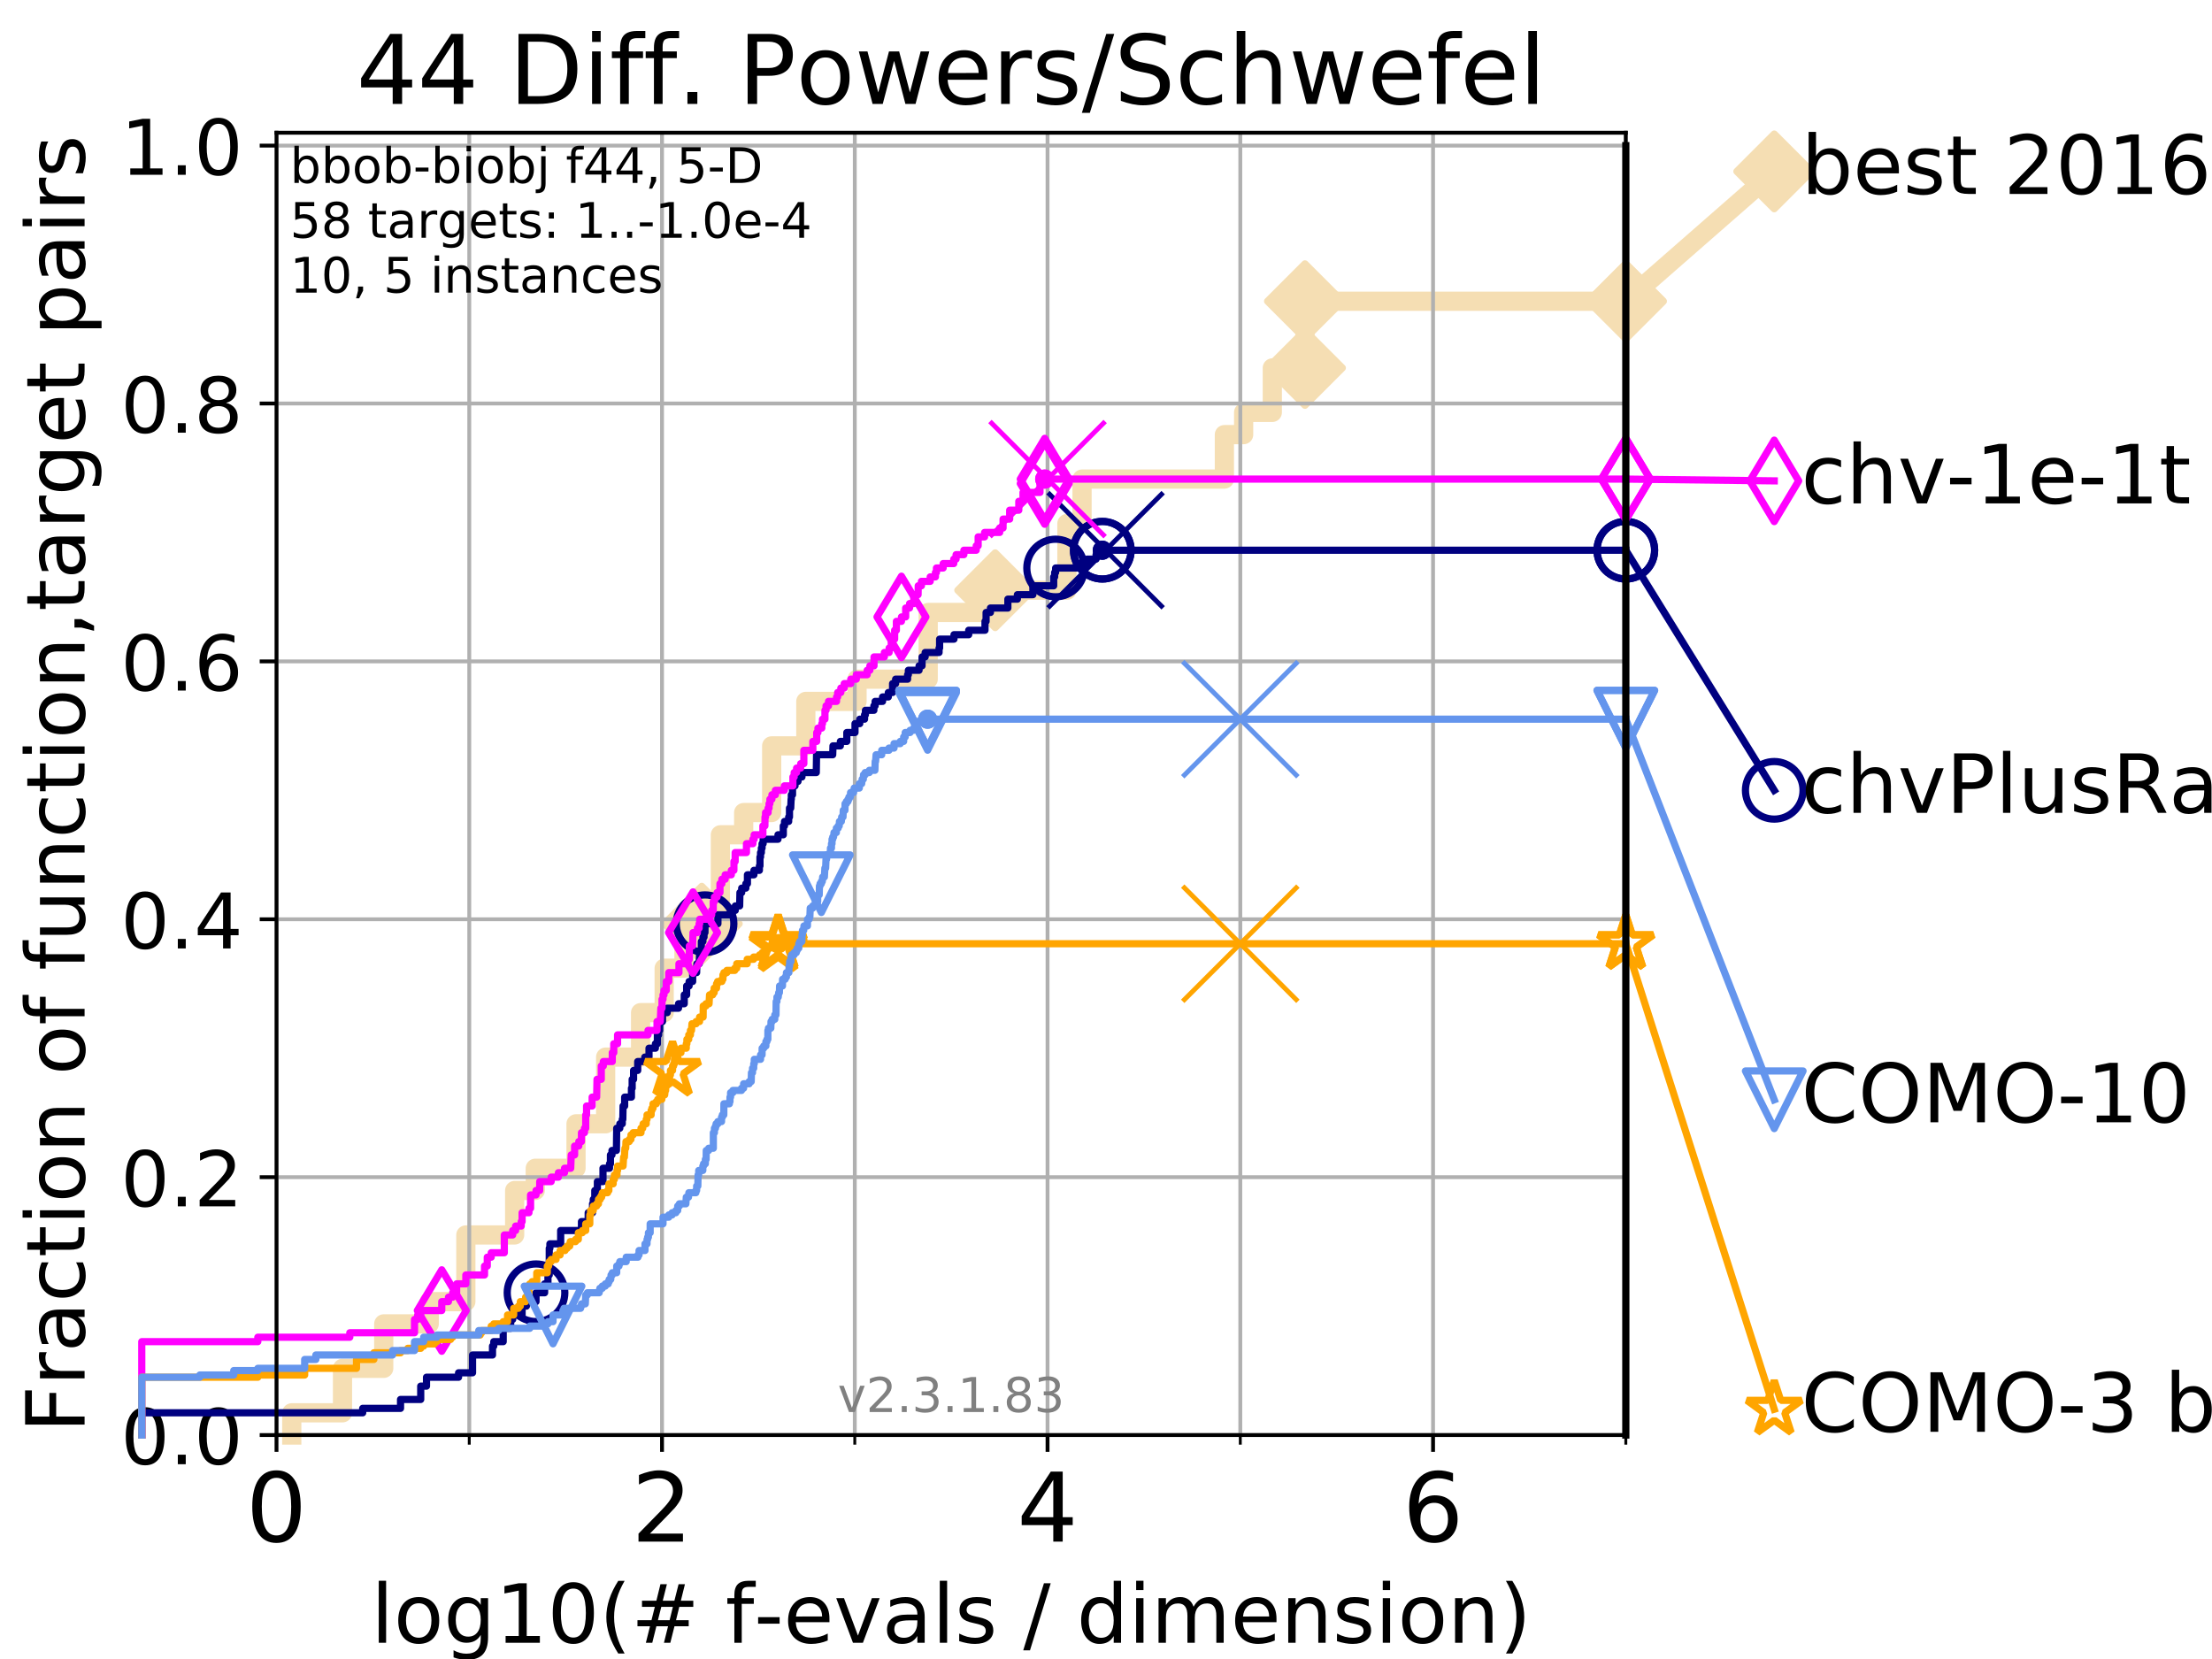 <?xml version="1.0" encoding="utf-8" standalone="no"?>
<!DOCTYPE svg PUBLIC "-//W3C//DTD SVG 1.1//EN"
  "http://www.w3.org/Graphics/SVG/1.1/DTD/svg11.dtd">
<!-- Created with matplotlib (https://matplotlib.org/) -->
<svg height="345.6pt" version="1.1" viewBox="0 0 460.8 345.6" width="460.8pt" xmlns="http://www.w3.org/2000/svg" xmlns:xlink="http://www.w3.org/1999/xlink">
 <defs>
  <style type="text/css">
*{stroke-linecap:butt;stroke-linejoin:round;}
  </style>
 </defs>
 <g id="figure_1">
  <g id="patch_1">
   <path d="M 0 345.6 
L 460.8 345.6 
L 460.8 0 
L 0 0 
z
" style="fill:#ffffff;"/>
  </g>
  <g id="axes_1">
   <g id="patch_2">
    <path d="M 57.6 298.944 
L 338.688 298.944 
L 338.688 27.648 
L 57.6 27.648 
z
" style="fill:#ffffff;"/>
   </g>
   <g id="line2d_1">
    <path d="M 60.78 298.944 
L 60.78 294.313 
L 71.35 294.313 
L 71.35 285.05 
L 79.939 285.05 
L 79.939 275.788 
L 89.419 275.788 
L 89.419 271.157 
L 97.044 271.157 
L 97.044 257.263 
L 107.213 257.263 
L 107.213 248.001 
L 111.506 248.001 
L 111.506 243.37 
L 119.997 243.37 
L 119.997 234.107 
L 126.168 234.107 
L 126.168 220.214 
L 133.443 220.214 
L 133.443 210.951 
L 138.358 210.951 
L 138.358 201.689 
L 142.486 201.689 
L 142.486 192.426 
L 146.194 192.426 
L 146.194 187.795 
L 150.068 187.795 
L 150.068 173.901 
L 154.92 173.901 
L 154.92 169.27 
L 160.755 169.27 
L 160.755 155.377 
L 167.867 155.377 
L 167.867 146.114 
L 178.538 146.114 
L 178.538 141.483 
L 193.364 141.483 
L 193.364 127.589 
L 207.317 127.589 
L 207.317 122.958 
L 222.257 122.958 
L 222.257 109.065 
L 225.411 109.065 
L 225.411 99.802 
L 255.06 99.802 
L 255.06 90.54 
L 259.073 90.54 
L 259.073 85.909 
L 265.046 85.909 
L 265.046 76.646 
L 271.847 76.646 
L 271.847 62.753 
L 338.688 62.753 
" style="fill:none;stroke:#f5deb3;stroke-linecap:square;stroke-width:4;"/>
   </g>
   <g id="line2d_2">
    <defs>
     <path d="M 0 7.778 
L 7.778 0 
L 0 -7.778 
L -7.778 0 
z
" id="m06a08f7762" style="stroke:#f5deb3;stroke-linejoin:miter;stroke-width:1.5;"/>
    </defs>
    <g>
     <use style="fill:#f5deb3;stroke:#f5deb3;stroke-linejoin:miter;stroke-width:1.5;" x="146.194" xlink:href="#m06a08f7762" y="192.426"/>
     <use style="fill:#f5deb3;stroke:#f5deb3;stroke-linejoin:miter;stroke-width:1.5;" x="207.317" xlink:href="#m06a08f7762" y="122.958"/>
     <use style="fill:#f5deb3;stroke:#f5deb3;stroke-linejoin:miter;stroke-width:1.5;" x="271.847" xlink:href="#m06a08f7762" y="76.646"/>
     <use style="fill:#f5deb3;stroke:#f5deb3;stroke-linejoin:miter;stroke-width:1.5;" x="271.847" xlink:href="#m06a08f7762" y="62.753"/>
     <use style="fill:#f5deb3;stroke:#f5deb3;stroke-linejoin:miter;stroke-width:1.5;" x="338.688" xlink:href="#m06a08f7762" y="62.753"/>
    </g>
   </g>
   <g id="line2d_3">
    <path style="fill:none;stroke:#f5deb3;stroke-linecap:square;stroke-width:4;"/>
    <g/>
   </g>
   <g id="line2d_4">
    <path d="M 338.688 62.753 
L 369.608 35.706 
" style="fill:none;stroke:#f5deb3;stroke-linecap:square;stroke-width:4;"/>
    <g>
     <use style="fill:#f5deb3;stroke:#f5deb3;stroke-linejoin:miter;stroke-width:1.5;" x="338.688" xlink:href="#m06a08f7762" y="62.753"/>
     <use style="fill:#f5deb3;stroke:#f5deb3;stroke-linejoin:miter;stroke-width:1.5;" x="369.608" xlink:href="#m06a08f7762" y="35.706"/>
    </g>
   </g>
   <g id="matplotlib.axis_1">
    <g id="xtick_1">
     <g id="line2d_5">
      <path clip-path="url(#p0e07ca1eda)" d="M 57.6 298.944 
L 57.6 27.648 
" style="fill:none;stroke:#b0b0b0;stroke-linecap:square;stroke-width:0.8;"/>
     </g>
     <g id="line2d_6">
      <defs>
       <path d="M 0 0 
L 0 3.5 
" id="m533ebb9df0" style="stroke:#000000;stroke-width:0.8;"/>
      </defs>
      <g>
       <use style="stroke:#000000;stroke-width:0.8;" x="57.6" xlink:href="#m533ebb9df0" y="298.944"/>
      </g>
     </g>
     <g id="text_1">
      <!-- 0 -->
      <defs>
       <path d="M 31.781 66.406 
Q 24.172 66.406 20.328 58.906 
Q 16.5 51.422 16.5 36.375 
Q 16.5 21.391 20.328 13.891 
Q 24.172 6.391 31.781 6.391 
Q 39.453 6.391 43.281 13.891 
Q 47.125 21.391 47.125 36.375 
Q 47.125 51.422 43.281 58.906 
Q 39.453 66.406 31.781 66.406 
z
M 31.781 74.219 
Q 44.047 74.219 50.516 64.516 
Q 56.984 54.828 56.984 36.375 
Q 56.984 17.969 50.516 8.266 
Q 44.047 -1.422 31.781 -1.422 
Q 19.531 -1.422 13.062 8.266 
Q 6.594 17.969 6.594 36.375 
Q 6.594 54.828 13.062 64.516 
Q 19.531 74.219 31.781 74.219 
z
" id="DejaVuSans-48"/>
      </defs>
      <g transform="translate(51.237 321.141)scale(0.2 -0.2)">
       <use xlink:href="#DejaVuSans-48"/>
      </g>
     </g>
    </g>
    <g id="xtick_2">
     <g id="line2d_7">
      <path clip-path="url(#p0e07ca1eda)" d="M 137.911 298.944 
L 137.911 27.648 
" style="fill:none;stroke:#b0b0b0;stroke-linecap:square;stroke-width:0.8;"/>
     </g>
     <g id="line2d_8">
      <g>
       <use style="stroke:#000000;stroke-width:0.8;" x="137.911" xlink:href="#m533ebb9df0" y="298.944"/>
      </g>
     </g>
     <g id="text_2">
      <!-- 2 -->
      <defs>
       <path d="M 19.188 8.297 
L 53.609 8.297 
L 53.609 0 
L 7.328 0 
L 7.328 8.297 
Q 12.938 14.109 22.625 23.891 
Q 32.328 33.688 34.812 36.531 
Q 39.547 41.844 41.422 45.531 
Q 43.312 49.219 43.312 52.781 
Q 43.312 58.594 39.234 62.25 
Q 35.156 65.922 28.609 65.922 
Q 23.969 65.922 18.812 64.312 
Q 13.672 62.703 7.812 59.422 
L 7.812 69.391 
Q 13.766 71.781 18.938 73 
Q 24.125 74.219 28.422 74.219 
Q 39.75 74.219 46.484 68.547 
Q 53.219 62.891 53.219 53.422 
Q 53.219 48.922 51.531 44.891 
Q 49.859 40.875 45.406 35.406 
Q 44.188 33.984 37.641 27.219 
Q 31.109 20.453 19.188 8.297 
z
" id="DejaVuSans-50"/>
      </defs>
      <g transform="translate(131.548 321.141)scale(0.2 -0.2)">
       <use xlink:href="#DejaVuSans-50"/>
      </g>
     </g>
    </g>
    <g id="xtick_3">
     <g id="line2d_9">
      <path clip-path="url(#p0e07ca1eda)" d="M 218.222 298.944 
L 218.222 27.648 
" style="fill:none;stroke:#b0b0b0;stroke-linecap:square;stroke-width:0.8;"/>
     </g>
     <g id="line2d_10">
      <g>
       <use style="stroke:#000000;stroke-width:0.8;" x="218.222" xlink:href="#m533ebb9df0" y="298.944"/>
      </g>
     </g>
     <g id="text_3">
      <!-- 4 -->
      <defs>
       <path d="M 37.797 64.312 
L 12.891 25.391 
L 37.797 25.391 
z
M 35.203 72.906 
L 47.609 72.906 
L 47.609 25.391 
L 58.016 25.391 
L 58.016 17.188 
L 47.609 17.188 
L 47.609 0 
L 37.797 0 
L 37.797 17.188 
L 4.891 17.188 
L 4.891 26.703 
z
" id="DejaVuSans-52"/>
      </defs>
      <g transform="translate(211.859 321.141)scale(0.2 -0.2)">
       <use xlink:href="#DejaVuSans-52"/>
      </g>
     </g>
    </g>
    <g id="xtick_4">
     <g id="line2d_11">
      <path clip-path="url(#p0e07ca1eda)" d="M 298.533 298.944 
L 298.533 27.648 
" style="fill:none;stroke:#b0b0b0;stroke-linecap:square;stroke-width:0.8;"/>
     </g>
     <g id="line2d_12">
      <g>
       <use style="stroke:#000000;stroke-width:0.8;" x="298.533" xlink:href="#m533ebb9df0" y="298.944"/>
      </g>
     </g>
     <g id="text_4">
      <!-- 6 -->
      <defs>
       <path d="M 33.016 40.375 
Q 26.375 40.375 22.484 35.828 
Q 18.609 31.297 18.609 23.391 
Q 18.609 15.531 22.484 10.953 
Q 26.375 6.391 33.016 6.391 
Q 39.656 6.391 43.531 10.953 
Q 47.406 15.531 47.406 23.391 
Q 47.406 31.297 43.531 35.828 
Q 39.656 40.375 33.016 40.375 
z
M 52.594 71.297 
L 52.594 62.312 
Q 48.875 64.062 45.094 64.984 
Q 41.312 65.922 37.594 65.922 
Q 27.828 65.922 22.672 59.328 
Q 17.531 52.734 16.797 39.406 
Q 19.672 43.656 24.016 45.922 
Q 28.375 48.188 33.594 48.188 
Q 44.578 48.188 50.953 41.516 
Q 57.328 34.859 57.328 23.391 
Q 57.328 12.156 50.688 5.359 
Q 44.047 -1.422 33.016 -1.422 
Q 20.359 -1.422 13.672 8.266 
Q 6.984 17.969 6.984 36.375 
Q 6.984 53.656 15.188 63.938 
Q 23.391 74.219 37.203 74.219 
Q 40.922 74.219 44.703 73.484 
Q 48.484 72.75 52.594 71.297 
z
" id="DejaVuSans-54"/>
      </defs>
      <g transform="translate(292.17 321.141)scale(0.2 -0.2)">
       <use xlink:href="#DejaVuSans-54"/>
      </g>
     </g>
    </g>
    <g id="xtick_5">
     <g id="line2d_13">
      <path clip-path="url(#p0e07ca1eda)" d="M 97.755 298.944 
L 97.755 27.648 
" style="fill:none;stroke:#b0b0b0;stroke-linecap:square;stroke-width:0.8;"/>
     </g>
     <g id="line2d_14">
      <defs>
       <path d="M 0 0 
L 0 2 
" id="m9c74562bb1" style="stroke:#000000;stroke-width:0.6;"/>
      </defs>
      <g>
       <use style="stroke:#000000;stroke-width:0.6;" x="97.755" xlink:href="#m9c74562bb1" y="298.944"/>
      </g>
     </g>
    </g>
    <g id="xtick_6">
     <g id="line2d_15">
      <path clip-path="url(#p0e07ca1eda)" d="M 178.066 298.944 
L 178.066 27.648 
" style="fill:none;stroke:#b0b0b0;stroke-linecap:square;stroke-width:0.8;"/>
     </g>
     <g id="line2d_16">
      <g>
       <use style="stroke:#000000;stroke-width:0.6;" x="178.066" xlink:href="#m9c74562bb1" y="298.944"/>
      </g>
     </g>
    </g>
    <g id="xtick_7">
     <g id="line2d_17">
      <path clip-path="url(#p0e07ca1eda)" d="M 258.377 298.944 
L 258.377 27.648 
" style="fill:none;stroke:#b0b0b0;stroke-linecap:square;stroke-width:0.8;"/>
     </g>
     <g id="line2d_18">
      <g>
       <use style="stroke:#000000;stroke-width:0.6;" x="258.377" xlink:href="#m9c74562bb1" y="298.944"/>
      </g>
     </g>
    </g>
    <g id="xtick_8">
     <g id="line2d_19">
      <path clip-path="url(#p0e07ca1eda)" d="M 338.688 298.944 
L 338.688 27.648 
" style="fill:none;stroke:#b0b0b0;stroke-linecap:square;stroke-width:0.8;"/>
     </g>
     <g id="line2d_20">
      <g>
       <use style="stroke:#000000;stroke-width:0.6;" x="338.688" xlink:href="#m9c74562bb1" y="298.944"/>
      </g>
     </g>
    </g>
    <g id="text_5">
     <!-- log10(# f-evals / dimension) -->
     <defs>
      <path d="M 9.422 75.984 
L 18.406 75.984 
L 18.406 0 
L 9.422 0 
z
" id="DejaVuSans-108"/>
      <path d="M 30.609 48.391 
Q 23.391 48.391 19.188 42.75 
Q 14.984 37.109 14.984 27.297 
Q 14.984 17.484 19.156 11.844 
Q 23.344 6.203 30.609 6.203 
Q 37.797 6.203 41.984 11.859 
Q 46.188 17.531 46.188 27.297 
Q 46.188 37.016 41.984 42.703 
Q 37.797 48.391 30.609 48.391 
z
M 30.609 56 
Q 42.328 56 49.016 48.375 
Q 55.719 40.766 55.719 27.297 
Q 55.719 13.875 49.016 6.219 
Q 42.328 -1.422 30.609 -1.422 
Q 18.844 -1.422 12.172 6.219 
Q 5.516 13.875 5.516 27.297 
Q 5.516 40.766 12.172 48.375 
Q 18.844 56 30.609 56 
z
" id="DejaVuSans-111"/>
      <path d="M 45.406 27.984 
Q 45.406 37.75 41.375 43.109 
Q 37.359 48.484 30.078 48.484 
Q 22.859 48.484 18.828 43.109 
Q 14.797 37.75 14.797 27.984 
Q 14.797 18.266 18.828 12.891 
Q 22.859 7.516 30.078 7.516 
Q 37.359 7.516 41.375 12.891 
Q 45.406 18.266 45.406 27.984 
z
M 54.391 6.781 
Q 54.391 -7.172 48.188 -13.984 
Q 42 -20.797 29.203 -20.797 
Q 24.469 -20.797 20.266 -20.094 
Q 16.062 -19.391 12.109 -17.922 
L 12.109 -9.188 
Q 16.062 -11.328 19.922 -12.344 
Q 23.781 -13.375 27.781 -13.375 
Q 36.625 -13.375 41.016 -8.766 
Q 45.406 -4.156 45.406 5.172 
L 45.406 9.625 
Q 42.625 4.781 38.281 2.391 
Q 33.938 0 27.875 0 
Q 17.828 0 11.672 7.656 
Q 5.516 15.328 5.516 27.984 
Q 5.516 40.672 11.672 48.328 
Q 17.828 56 27.875 56 
Q 33.938 56 38.281 53.609 
Q 42.625 51.219 45.406 46.391 
L 45.406 54.688 
L 54.391 54.688 
z
" id="DejaVuSans-103"/>
      <path d="M 12.406 8.297 
L 28.516 8.297 
L 28.516 63.922 
L 10.984 60.406 
L 10.984 69.391 
L 28.422 72.906 
L 38.281 72.906 
L 38.281 8.297 
L 54.391 8.297 
L 54.391 0 
L 12.406 0 
z
" id="DejaVuSans-49"/>
      <path d="M 31 75.875 
Q 24.469 64.656 21.281 53.656 
Q 18.109 42.672 18.109 31.391 
Q 18.109 20.125 21.312 9.062 
Q 24.516 -2 31 -13.188 
L 23.188 -13.188 
Q 15.875 -1.703 12.234 9.375 
Q 8.594 20.453 8.594 31.391 
Q 8.594 42.281 12.203 53.312 
Q 15.828 64.359 23.188 75.875 
z
" id="DejaVuSans-40"/>
      <path d="M 51.125 44 
L 36.922 44 
L 32.812 27.688 
L 47.125 27.688 
z
M 43.797 71.781 
L 38.719 51.516 
L 52.984 51.516 
L 58.109 71.781 
L 65.922 71.781 
L 60.891 51.516 
L 76.125 51.516 
L 76.125 44 
L 58.984 44 
L 54.984 27.688 
L 70.516 27.688 
L 70.516 20.219 
L 53.078 20.219 
L 48 0 
L 40.188 0 
L 45.219 20.219 
L 30.906 20.219 
L 25.875 0 
L 18.016 0 
L 23.094 20.219 
L 7.719 20.219 
L 7.719 27.688 
L 24.906 27.688 
L 29 44 
L 13.281 44 
L 13.281 51.516 
L 30.906 51.516 
L 35.891 71.781 
z
" id="DejaVuSans-35"/>
      <path id="DejaVuSans-32"/>
      <path d="M 37.109 75.984 
L 37.109 68.5 
L 28.516 68.5 
Q 23.688 68.5 21.797 66.547 
Q 19.922 64.594 19.922 59.516 
L 19.922 54.688 
L 34.719 54.688 
L 34.719 47.703 
L 19.922 47.703 
L 19.922 0 
L 10.891 0 
L 10.891 47.703 
L 2.297 47.703 
L 2.297 54.688 
L 10.891 54.688 
L 10.891 58.5 
Q 10.891 67.625 15.141 71.797 
Q 19.391 75.984 28.609 75.984 
z
" id="DejaVuSans-102"/>
      <path d="M 4.891 31.391 
L 31.203 31.391 
L 31.203 23.391 
L 4.891 23.391 
z
" id="DejaVuSans-45"/>
      <path d="M 56.203 29.594 
L 56.203 25.203 
L 14.891 25.203 
Q 15.484 15.922 20.484 11.062 
Q 25.484 6.203 34.422 6.203 
Q 39.594 6.203 44.453 7.469 
Q 49.312 8.734 54.109 11.281 
L 54.109 2.781 
Q 49.266 0.734 44.188 -0.344 
Q 39.109 -1.422 33.891 -1.422 
Q 20.797 -1.422 13.156 6.188 
Q 5.516 13.812 5.516 26.812 
Q 5.516 40.234 12.766 48.109 
Q 20.016 56 32.328 56 
Q 43.359 56 49.781 48.891 
Q 56.203 41.797 56.203 29.594 
z
M 47.219 32.234 
Q 47.125 39.594 43.094 43.984 
Q 39.062 48.391 32.422 48.391 
Q 24.906 48.391 20.391 44.141 
Q 15.875 39.891 15.188 32.172 
z
" id="DejaVuSans-101"/>
      <path d="M 2.984 54.688 
L 12.5 54.688 
L 29.594 8.797 
L 46.688 54.688 
L 56.203 54.688 
L 35.688 0 
L 23.484 0 
z
" id="DejaVuSans-118"/>
      <path d="M 34.281 27.484 
Q 23.391 27.484 19.188 25 
Q 14.984 22.516 14.984 16.5 
Q 14.984 11.719 18.141 8.906 
Q 21.297 6.109 26.703 6.109 
Q 34.188 6.109 38.703 11.406 
Q 43.219 16.703 43.219 25.484 
L 43.219 27.484 
z
M 52.203 31.203 
L 52.203 0 
L 43.219 0 
L 43.219 8.297 
Q 40.141 3.328 35.547 0.953 
Q 30.953 -1.422 24.312 -1.422 
Q 15.922 -1.422 10.953 3.297 
Q 6 8.016 6 15.922 
Q 6 25.141 12.172 29.828 
Q 18.359 34.516 30.609 34.516 
L 43.219 34.516 
L 43.219 35.406 
Q 43.219 41.609 39.141 45 
Q 35.062 48.391 27.688 48.391 
Q 23 48.391 18.547 47.266 
Q 14.109 46.141 10.016 43.891 
L 10.016 52.203 
Q 14.938 54.109 19.578 55.047 
Q 24.219 56 28.609 56 
Q 40.484 56 46.344 49.844 
Q 52.203 43.703 52.203 31.203 
z
" id="DejaVuSans-97"/>
      <path d="M 44.281 53.078 
L 44.281 44.578 
Q 40.484 46.531 36.375 47.5 
Q 32.281 48.484 27.875 48.484 
Q 21.188 48.484 17.844 46.438 
Q 14.5 44.391 14.5 40.281 
Q 14.5 37.156 16.891 35.375 
Q 19.281 33.594 26.516 31.984 
L 29.594 31.297 
Q 39.156 29.25 43.188 25.516 
Q 47.219 21.781 47.219 15.094 
Q 47.219 7.469 41.188 3.016 
Q 35.156 -1.422 24.609 -1.422 
Q 20.219 -1.422 15.453 -0.562 
Q 10.688 0.297 5.422 2 
L 5.422 11.281 
Q 10.406 8.688 15.234 7.391 
Q 20.062 6.109 24.812 6.109 
Q 31.156 6.109 34.562 8.281 
Q 37.984 10.453 37.984 14.406 
Q 37.984 18.062 35.516 20.016 
Q 33.062 21.969 24.703 23.781 
L 21.578 24.516 
Q 13.234 26.266 9.516 29.906 
Q 5.812 33.547 5.812 39.891 
Q 5.812 47.609 11.281 51.797 
Q 16.75 56 26.812 56 
Q 31.781 56 36.172 55.266 
Q 40.578 54.547 44.281 53.078 
z
" id="DejaVuSans-115"/>
      <path d="M 25.391 72.906 
L 33.688 72.906 
L 8.297 -9.281 
L 0 -9.281 
z
" id="DejaVuSans-47"/>
      <path d="M 45.406 46.391 
L 45.406 75.984 
L 54.391 75.984 
L 54.391 0 
L 45.406 0 
L 45.406 8.203 
Q 42.578 3.328 38.25 0.953 
Q 33.938 -1.422 27.875 -1.422 
Q 17.969 -1.422 11.734 6.484 
Q 5.516 14.406 5.516 27.297 
Q 5.516 40.188 11.734 48.094 
Q 17.969 56 27.875 56 
Q 33.938 56 38.25 53.625 
Q 42.578 51.266 45.406 46.391 
z
M 14.797 27.297 
Q 14.797 17.391 18.875 11.75 
Q 22.953 6.109 30.078 6.109 
Q 37.203 6.109 41.297 11.75 
Q 45.406 17.391 45.406 27.297 
Q 45.406 37.203 41.297 42.844 
Q 37.203 48.484 30.078 48.484 
Q 22.953 48.484 18.875 42.844 
Q 14.797 37.203 14.797 27.297 
z
" id="DejaVuSans-100"/>
      <path d="M 9.422 54.688 
L 18.406 54.688 
L 18.406 0 
L 9.422 0 
z
M 9.422 75.984 
L 18.406 75.984 
L 18.406 64.594 
L 9.422 64.594 
z
" id="DejaVuSans-105"/>
      <path d="M 52 44.188 
Q 55.375 50.25 60.062 53.125 
Q 64.75 56 71.094 56 
Q 79.641 56 84.281 50.016 
Q 88.922 44.047 88.922 33.016 
L 88.922 0 
L 79.891 0 
L 79.891 32.719 
Q 79.891 40.578 77.094 44.375 
Q 74.312 48.188 68.609 48.188 
Q 61.625 48.188 57.562 43.547 
Q 53.516 38.922 53.516 30.906 
L 53.516 0 
L 44.484 0 
L 44.484 32.719 
Q 44.484 40.625 41.703 44.406 
Q 38.922 48.188 33.109 48.188 
Q 26.219 48.188 22.156 43.531 
Q 18.109 38.875 18.109 30.906 
L 18.109 0 
L 9.078 0 
L 9.078 54.688 
L 18.109 54.688 
L 18.109 46.188 
Q 21.188 51.219 25.484 53.609 
Q 29.781 56 35.688 56 
Q 41.656 56 45.828 52.969 
Q 50 49.953 52 44.188 
z
" id="DejaVuSans-109"/>
      <path d="M 54.891 33.016 
L 54.891 0 
L 45.906 0 
L 45.906 32.719 
Q 45.906 40.484 42.875 44.328 
Q 39.844 48.188 33.797 48.188 
Q 26.516 48.188 22.312 43.547 
Q 18.109 38.922 18.109 30.906 
L 18.109 0 
L 9.078 0 
L 9.078 54.688 
L 18.109 54.688 
L 18.109 46.188 
Q 21.344 51.125 25.703 53.562 
Q 30.078 56 35.797 56 
Q 45.219 56 50.047 50.172 
Q 54.891 44.344 54.891 33.016 
z
" id="DejaVuSans-110"/>
      <path d="M 8.016 75.875 
L 15.828 75.875 
Q 23.141 64.359 26.781 53.312 
Q 30.422 42.281 30.422 31.391 
Q 30.422 20.453 26.781 9.375 
Q 23.141 -1.703 15.828 -13.188 
L 8.016 -13.188 
Q 14.5 -2 17.703 9.062 
Q 20.906 20.125 20.906 31.391 
Q 20.906 42.672 17.703 53.656 
Q 14.5 64.656 8.016 75.875 
z
" id="DejaVuSans-41"/>
     </defs>
     <g transform="translate(77.303 342.218)scale(0.17 -0.17)">
      <use xlink:href="#DejaVuSans-108"/>
      <use x="27.783" xlink:href="#DejaVuSans-111"/>
      <use x="88.965" xlink:href="#DejaVuSans-103"/>
      <use x="152.441" xlink:href="#DejaVuSans-49"/>
      <use x="216.064" xlink:href="#DejaVuSans-48"/>
      <use x="279.688" xlink:href="#DejaVuSans-40"/>
      <use x="318.701" xlink:href="#DejaVuSans-35"/>
      <use x="402.49" xlink:href="#DejaVuSans-32"/>
      <use x="434.277" xlink:href="#DejaVuSans-102"/>
      <use x="469.404" xlink:href="#DejaVuSans-45"/>
      <use x="505.488" xlink:href="#DejaVuSans-101"/>
      <use x="567.012" xlink:href="#DejaVuSans-118"/>
      <use x="626.191" xlink:href="#DejaVuSans-97"/>
      <use x="687.471" xlink:href="#DejaVuSans-108"/>
      <use x="715.254" xlink:href="#DejaVuSans-115"/>
      <use x="767.354" xlink:href="#DejaVuSans-32"/>
      <use x="799.141" xlink:href="#DejaVuSans-47"/>
      <use x="832.832" xlink:href="#DejaVuSans-32"/>
      <use x="864.619" xlink:href="#DejaVuSans-100"/>
      <use x="928.096" xlink:href="#DejaVuSans-105"/>
      <use x="955.879" xlink:href="#DejaVuSans-109"/>
      <use x="1053.291" xlink:href="#DejaVuSans-101"/>
      <use x="1114.814" xlink:href="#DejaVuSans-110"/>
      <use x="1178.193" xlink:href="#DejaVuSans-115"/>
      <use x="1230.293" xlink:href="#DejaVuSans-105"/>
      <use x="1258.076" xlink:href="#DejaVuSans-111"/>
      <use x="1319.258" xlink:href="#DejaVuSans-110"/>
      <use x="1382.637" xlink:href="#DejaVuSans-41"/>
     </g>
    </g>
   </g>
   <g id="matplotlib.axis_2">
    <g id="ytick_1">
     <g id="line2d_21">
      <path clip-path="url(#p0e07ca1eda)" d="M 57.6 298.944 
L 338.688 298.944 
" style="fill:none;stroke:#b0b0b0;stroke-linecap:square;stroke-width:0.8;"/>
     </g>
     <g id="line2d_22">
      <defs>
       <path d="M 0 0 
L -3.5 0 
" id="m48be3af7de" style="stroke:#000000;stroke-width:0.8;"/>
      </defs>
      <g>
       <use style="stroke:#000000;stroke-width:0.8;" x="57.6" xlink:href="#m48be3af7de" y="298.944"/>
      </g>
     </g>
     <g id="text_6">
      <!-- 0.0 -->
      <defs>
       <path d="M 10.688 12.406 
L 21 12.406 
L 21 0 
L 10.688 0 
z
" id="DejaVuSans-46"/>
      </defs>
      <g transform="translate(25.155 305.023)scale(0.16 -0.16)">
       <use xlink:href="#DejaVuSans-48"/>
       <use x="63.623" xlink:href="#DejaVuSans-46"/>
       <use x="95.41" xlink:href="#DejaVuSans-48"/>
      </g>
     </g>
    </g>
    <g id="ytick_2">
     <g id="line2d_23">
      <path clip-path="url(#p0e07ca1eda)" d="M 57.6 245.222 
L 338.688 245.222 
" style="fill:none;stroke:#b0b0b0;stroke-linecap:square;stroke-width:0.8;"/>
     </g>
     <g id="line2d_24">
      <g>
       <use style="stroke:#000000;stroke-width:0.8;" x="57.6" xlink:href="#m48be3af7de" y="245.222"/>
      </g>
     </g>
     <g id="text_7">
      <!-- 0.2 -->
      <g transform="translate(25.155 251.301)scale(0.16 -0.16)">
       <use xlink:href="#DejaVuSans-48"/>
       <use x="63.623" xlink:href="#DejaVuSans-46"/>
       <use x="95.41" xlink:href="#DejaVuSans-50"/>
      </g>
     </g>
    </g>
    <g id="ytick_3">
     <g id="line2d_25">
      <path clip-path="url(#p0e07ca1eda)" d="M 57.6 191.5 
L 338.688 191.5 
" style="fill:none;stroke:#b0b0b0;stroke-linecap:square;stroke-width:0.8;"/>
     </g>
     <g id="line2d_26">
      <g>
       <use style="stroke:#000000;stroke-width:0.8;" x="57.6" xlink:href="#m48be3af7de" y="191.5"/>
      </g>
     </g>
     <g id="text_8">
      <!-- 0.4 -->
      <g transform="translate(25.155 197.579)scale(0.16 -0.16)">
       <use xlink:href="#DejaVuSans-48"/>
       <use x="63.623" xlink:href="#DejaVuSans-46"/>
       <use x="95.41" xlink:href="#DejaVuSans-52"/>
      </g>
     </g>
    </g>
    <g id="ytick_4">
     <g id="line2d_27">
      <path clip-path="url(#p0e07ca1eda)" d="M 57.6 137.778 
L 338.688 137.778 
" style="fill:none;stroke:#b0b0b0;stroke-linecap:square;stroke-width:0.8;"/>
     </g>
     <g id="line2d_28">
      <g>
       <use style="stroke:#000000;stroke-width:0.8;" x="57.6" xlink:href="#m48be3af7de" y="137.778"/>
      </g>
     </g>
     <g id="text_9">
      <!-- 0.6 -->
      <g transform="translate(25.155 143.857)scale(0.16 -0.16)">
       <use xlink:href="#DejaVuSans-48"/>
       <use x="63.623" xlink:href="#DejaVuSans-46"/>
       <use x="95.41" xlink:href="#DejaVuSans-54"/>
      </g>
     </g>
    </g>
    <g id="ytick_5">
     <g id="line2d_29">
      <path clip-path="url(#p0e07ca1eda)" d="M 57.6 84.056 
L 338.688 84.056 
" style="fill:none;stroke:#b0b0b0;stroke-linecap:square;stroke-width:0.8;"/>
     </g>
     <g id="line2d_30">
      <g>
       <use style="stroke:#000000;stroke-width:0.8;" x="57.6" xlink:href="#m48be3af7de" y="84.056"/>
      </g>
     </g>
     <g id="text_10">
      <!-- 0.8 -->
      <defs>
       <path d="M 31.781 34.625 
Q 24.75 34.625 20.719 30.859 
Q 16.703 27.094 16.703 20.516 
Q 16.703 13.922 20.719 10.156 
Q 24.75 6.391 31.781 6.391 
Q 38.812 6.391 42.859 10.172 
Q 46.922 13.969 46.922 20.516 
Q 46.922 27.094 42.891 30.859 
Q 38.875 34.625 31.781 34.625 
z
M 21.922 38.812 
Q 15.578 40.375 12.031 44.719 
Q 8.5 49.078 8.5 55.328 
Q 8.5 64.062 14.719 69.141 
Q 20.953 74.219 31.781 74.219 
Q 42.672 74.219 48.875 69.141 
Q 55.078 64.062 55.078 55.328 
Q 55.078 49.078 51.531 44.719 
Q 48 40.375 41.703 38.812 
Q 48.828 37.156 52.797 32.312 
Q 56.781 27.484 56.781 20.516 
Q 56.781 9.906 50.312 4.234 
Q 43.844 -1.422 31.781 -1.422 
Q 19.734 -1.422 13.25 4.234 
Q 6.781 9.906 6.781 20.516 
Q 6.781 27.484 10.781 32.312 
Q 14.797 37.156 21.922 38.812 
z
M 18.312 54.391 
Q 18.312 48.734 21.844 45.562 
Q 25.391 42.391 31.781 42.391 
Q 38.141 42.391 41.719 45.562 
Q 45.312 48.734 45.312 54.391 
Q 45.312 60.062 41.719 63.234 
Q 38.141 66.406 31.781 66.406 
Q 25.391 66.406 21.844 63.234 
Q 18.312 60.062 18.312 54.391 
z
" id="DejaVuSans-56"/>
      </defs>
      <g transform="translate(25.155 90.135)scale(0.16 -0.16)">
       <use xlink:href="#DejaVuSans-48"/>
       <use x="63.623" xlink:href="#DejaVuSans-46"/>
       <use x="95.41" xlink:href="#DejaVuSans-56"/>
      </g>
     </g>
    </g>
    <g id="ytick_6">
     <g id="line2d_31">
      <path clip-path="url(#p0e07ca1eda)" d="M 57.6 30.334 
L 338.688 30.334 
" style="fill:none;stroke:#b0b0b0;stroke-linecap:square;stroke-width:0.8;"/>
     </g>
     <g id="line2d_32">
      <g>
       <use style="stroke:#000000;stroke-width:0.8;" x="57.6" xlink:href="#m48be3af7de" y="30.334"/>
      </g>
     </g>
     <g id="text_11">
      <!-- 1.0 -->
      <g transform="translate(25.155 36.413)scale(0.16 -0.16)">
       <use xlink:href="#DejaVuSans-49"/>
       <use x="63.623" xlink:href="#DejaVuSans-46"/>
       <use x="95.41" xlink:href="#DejaVuSans-48"/>
      </g>
     </g>
    </g>
    <g id="text_12">
     <!-- Fraction of function,target pairs -->
     <defs>
      <path d="M 9.812 72.906 
L 51.703 72.906 
L 51.703 64.594 
L 19.672 64.594 
L 19.672 43.109 
L 48.578 43.109 
L 48.578 34.812 
L 19.672 34.812 
L 19.672 0 
L 9.812 0 
z
" id="DejaVuSans-70"/>
      <path d="M 41.109 46.297 
Q 39.594 47.172 37.812 47.578 
Q 36.031 48 33.891 48 
Q 26.266 48 22.188 43.047 
Q 18.109 38.094 18.109 28.812 
L 18.109 0 
L 9.078 0 
L 9.078 54.688 
L 18.109 54.688 
L 18.109 46.188 
Q 20.953 51.172 25.484 53.578 
Q 30.031 56 36.531 56 
Q 37.453 56 38.578 55.875 
Q 39.703 55.766 41.062 55.516 
z
" id="DejaVuSans-114"/>
      <path d="M 48.781 52.594 
L 48.781 44.188 
Q 44.969 46.297 41.141 47.344 
Q 37.312 48.391 33.406 48.391 
Q 24.656 48.391 19.812 42.844 
Q 14.984 37.312 14.984 27.297 
Q 14.984 17.281 19.812 11.734 
Q 24.656 6.203 33.406 6.203 
Q 37.312 6.203 41.141 7.25 
Q 44.969 8.297 48.781 10.406 
L 48.781 2.094 
Q 45.016 0.344 40.984 -0.531 
Q 36.969 -1.422 32.422 -1.422 
Q 20.062 -1.422 12.781 6.344 
Q 5.516 14.109 5.516 27.297 
Q 5.516 40.672 12.859 48.328 
Q 20.219 56 33.016 56 
Q 37.156 56 41.109 55.141 
Q 45.062 54.297 48.781 52.594 
z
" id="DejaVuSans-99"/>
      <path d="M 18.312 70.219 
L 18.312 54.688 
L 36.812 54.688 
L 36.812 47.703 
L 18.312 47.703 
L 18.312 18.016 
Q 18.312 11.328 20.141 9.422 
Q 21.969 7.516 27.594 7.516 
L 36.812 7.516 
L 36.812 0 
L 27.594 0 
Q 17.188 0 13.234 3.875 
Q 9.281 7.766 9.281 18.016 
L 9.281 47.703 
L 2.688 47.703 
L 2.688 54.688 
L 9.281 54.688 
L 9.281 70.219 
z
" id="DejaVuSans-116"/>
      <path d="M 8.5 21.578 
L 8.5 54.688 
L 17.484 54.688 
L 17.484 21.922 
Q 17.484 14.156 20.5 10.266 
Q 23.531 6.391 29.594 6.391 
Q 36.859 6.391 41.078 11.031 
Q 45.312 15.672 45.312 23.688 
L 45.312 54.688 
L 54.297 54.688 
L 54.297 0 
L 45.312 0 
L 45.312 8.406 
Q 42.047 3.422 37.719 1 
Q 33.406 -1.422 27.688 -1.422 
Q 18.266 -1.422 13.375 4.438 
Q 8.5 10.297 8.5 21.578 
z
M 31.109 56 
z
" id="DejaVuSans-117"/>
      <path d="M 11.719 12.406 
L 22.016 12.406 
L 22.016 4 
L 14.016 -11.625 
L 7.719 -11.625 
L 11.719 4 
z
" id="DejaVuSans-44"/>
      <path d="M 18.109 8.203 
L 18.109 -20.797 
L 9.078 -20.797 
L 9.078 54.688 
L 18.109 54.688 
L 18.109 46.391 
Q 20.953 51.266 25.266 53.625 
Q 29.594 56 35.594 56 
Q 45.562 56 51.781 48.094 
Q 58.016 40.188 58.016 27.297 
Q 58.016 14.406 51.781 6.484 
Q 45.562 -1.422 35.594 -1.422 
Q 29.594 -1.422 25.266 0.953 
Q 20.953 3.328 18.109 8.203 
z
M 48.688 27.297 
Q 48.688 37.203 44.609 42.844 
Q 40.531 48.484 33.406 48.484 
Q 26.266 48.484 22.188 42.844 
Q 18.109 37.203 18.109 27.297 
Q 18.109 17.391 22.188 11.75 
Q 26.266 6.109 33.406 6.109 
Q 40.531 6.109 44.609 11.75 
Q 48.688 17.391 48.688 27.297 
z
" id="DejaVuSans-112"/>
     </defs>
     <g transform="translate(17.62 298.435)rotate(-90)scale(0.17 -0.17)">
      <use xlink:href="#DejaVuSans-70"/>
      <use x="57.41" xlink:href="#DejaVuSans-114"/>
      <use x="98.523" xlink:href="#DejaVuSans-97"/>
      <use x="159.803" xlink:href="#DejaVuSans-99"/>
      <use x="214.783" xlink:href="#DejaVuSans-116"/>
      <use x="253.992" xlink:href="#DejaVuSans-105"/>
      <use x="281.775" xlink:href="#DejaVuSans-111"/>
      <use x="342.957" xlink:href="#DejaVuSans-110"/>
      <use x="406.336" xlink:href="#DejaVuSans-32"/>
      <use x="438.123" xlink:href="#DejaVuSans-111"/>
      <use x="499.305" xlink:href="#DejaVuSans-102"/>
      <use x="534.51" xlink:href="#DejaVuSans-32"/>
      <use x="566.297" xlink:href="#DejaVuSans-102"/>
      <use x="601.502" xlink:href="#DejaVuSans-117"/>
      <use x="664.881" xlink:href="#DejaVuSans-110"/>
      <use x="728.26" xlink:href="#DejaVuSans-99"/>
      <use x="783.24" xlink:href="#DejaVuSans-116"/>
      <use x="822.449" xlink:href="#DejaVuSans-105"/>
      <use x="850.232" xlink:href="#DejaVuSans-111"/>
      <use x="911.414" xlink:href="#DejaVuSans-110"/>
      <use x="974.793" xlink:href="#DejaVuSans-44"/>
      <use x="1006.58" xlink:href="#DejaVuSans-116"/>
      <use x="1045.789" xlink:href="#DejaVuSans-97"/>
      <use x="1107.068" xlink:href="#DejaVuSans-114"/>
      <use x="1148.166" xlink:href="#DejaVuSans-103"/>
      <use x="1211.643" xlink:href="#DejaVuSans-101"/>
      <use x="1273.166" xlink:href="#DejaVuSans-116"/>
      <use x="1312.375" xlink:href="#DejaVuSans-32"/>
      <use x="1344.162" xlink:href="#DejaVuSans-112"/>
      <use x="1407.639" xlink:href="#DejaVuSans-97"/>
      <use x="1468.918" xlink:href="#DejaVuSans-105"/>
      <use x="1496.701" xlink:href="#DejaVuSans-114"/>
      <use x="1537.814" xlink:href="#DejaVuSans-115"/>
     </g>
    </g>
   </g>
   <g id="line2d_33">
    <defs>
     <path d="M 0 1.5 
C 0.398 1.5 0.779 1.342 1.061 1.061 
C 1.342 0.779 1.5 0.398 1.5 0 
C 1.5 -0.398 1.342 -0.779 1.061 -1.061 
C 0.779 -1.342 0.398 -1.5 0 -1.5 
C -0.398 -1.5 -0.779 -1.342 -1.061 -1.061 
C -1.342 -0.779 -1.5 -0.398 -1.5 0 
C -1.5 0.398 -1.342 0.779 -1.061 1.061 
C -0.779 1.342 -0.398 1.5 0 1.5 
z
" id="m8b2a555d84" style="stroke:#f5deb3;"/>
    </defs>
    <g>
     <use style="fill:#f5deb3;stroke:#f5deb3;" x="271.847" xlink:href="#m8b2a555d84" y="62.753"/>
     <use style="fill:#f5deb3;stroke:#f5deb3;" x="271.847" xlink:href="#m8b2a555d84" y="62.753"/>
    </g>
   </g>
   <g id="line2d_34">
    <defs>
     <path d="M 0 1.5 
C 0.398 1.5 0.779 1.342 1.061 1.061 
C 1.342 0.779 1.5 0.398 1.5 0 
C 1.5 -0.398 1.342 -0.779 1.061 -1.061 
C 0.779 -1.342 0.398 -1.5 0 -1.5 
C -0.398 -1.5 -0.779 -1.342 -1.061 -1.061 
C -1.342 -0.779 -1.5 -0.398 -1.5 0 
C -1.5 0.398 -1.342 0.779 -1.061 1.061 
C -0.779 1.342 -0.398 1.5 0 1.5 
z
" id="m767896164c" style="stroke:#000080;"/>
    </defs>
    <g>
     <use style="fill:#000080;stroke:#000080;" x="229.632" xlink:href="#m767896164c" y="114.622"/>
     <use style="fill:#000080;stroke:#000080;" x="229.632" xlink:href="#m767896164c" y="114.622"/>
    </g>
   </g>
   <g id="line2d_35">
    <path d="M 29.533 298.944 
L 29.533 294.313 
L 75.556 294.313 
L 75.556 293.387 
L 83.438 293.387 
L 83.438 291.534 
L 87.644 291.534 
L 87.644 288.755 
L 88.847 288.755 
L 88.847 286.903 
L 95.526 286.903 
L 95.526 285.977 
L 98.439 285.977 
L 98.439 282.272 
L 102.597 282.272 
L 102.597 280.419 
L 102.859 280.419 
L 102.859 279.493 
L 104.826 279.493 
L 104.826 276.714 
L 106.383 276.714 
L 106.383 274.862 
L 106.803 274.862 
L 106.803 273.935 
L 108.764 273.935 
L 108.764 272.083 
L 109.668 272.083 
L 109.668 271.157 
L 111.663 271.157 
L 111.663 269.304 
L 113.454 269.304 
L 113.454 267.452 
L 114.148 267.452 
L 114.148 265.599 
L 114.419 265.599 
L 114.419 260.042 
L 114.552 260.042 
L 114.552 259.116 
L 116.798 259.116 
L 116.798 256.337 
L 121.128 256.337 
L 121.128 254.484 
L 122.531 254.484 
L 122.531 252.632 
L 123.434 252.632 
L 123.434 250.779 
L 123.594 250.779 
L 123.594 249.853 
L 123.908 249.853 
L 123.908 248.001 
L 124.444 248.001 
L 124.444 246.148 
L 125.612 246.148 
L 125.612 243.37 
L 126.97 243.37 
L 126.97 242.443 
L 127.165 242.443 
L 127.165 240.591 
L 127.485 240.591 
L 127.485 239.665 
L 128.411 239.665 
L 128.471 235.033 
L 129.118 235.033 
L 129.118 234.107 
L 129.63 234.107 
L 129.63 233.181 
L 129.742 233.181 
L 129.798 230.402 
L 130.128 230.402 
L 130.128 228.55 
L 131.541 228.55 
L 131.541 226.697 
L 131.691 226.697 
L 131.691 224.845 
L 131.987 224.845 
L 131.987 222.992 
L 132.847 222.992 
L 132.847 221.14 
L 134.322 221.14 
L 134.322 220.214 
L 135.199 220.214 
L 135.199 218.361 
L 136.532 218.361 
L 136.532 217.435 
L 136.943 217.435 
L 136.943 215.582 
L 137.199 215.582 
L 137.199 214.656 
L 137.416 214.656 
L 137.416 212.804 
L 138.015 212.804 
L 138.015 210.951 
L 138.993 210.951 
L 138.993 210.025 
L 141.35 210.025 
L 141.35 209.099 
L 142.54 209.099 
L 142.54 207.246 
L 143.041 207.246 
L 143.041 205.394 
L 143.553 205.394 
L 143.553 204.467 
L 144.294 204.467 
L 144.294 202.615 
L 145.121 202.615 
L 145.167 200.762 
L 145.666 200.762 
L 145.755 197.984 
L 146.107 197.984 
L 146.107 196.131 
L 146.431 196.131 
L 146.431 195.205 
L 146.665 195.205 
L 146.665 194.279 
L 146.854 194.279 
L 146.875 192.426 
L 149.557 192.426 
L 149.557 190.574 
L 152.238 190.574 
L 152.238 189.648 
L 153.178 189.648 
L 153.178 188.721 
L 154.085 188.721 
L 154.14 185.943 
L 154.507 185.943 
L 154.507 185.016 
L 155.374 185.016 
L 155.374 184.09 
L 155.704 184.09 
L 155.704 182.238 
L 157.058 182.238 
L 157.058 181.311 
L 158.195 181.311 
L 158.195 180.385 
L 158.315 180.385 
L 158.315 178.533 
L 158.434 178.533 
L 158.434 177.606 
L 158.605 177.606 
L 158.605 176.68 
L 158.753 176.68 
L 158.753 175.754 
L 158.973 175.754 
L 158.973 174.828 
L 162.069 174.828 
L 162.069 173.901 
L 163.177 173.901 
L 163.177 172.049 
L 163.429 172.049 
L 163.429 171.123 
L 164.295 171.123 
L 164.295 170.196 
L 164.463 170.196 
L 164.463 168.344 
L 164.72 168.344 
L 164.802 166.492 
L 164.847 166.492 
L 164.847 165.565 
L 165.098 165.565 
L 165.098 163.713 
L 165.619 163.713 
L 165.619 162.787 
L 166.241 162.787 
L 166.241 161.86 
L 167.06 161.86 
L 167.06 160.934 
L 170.047 160.934 
L 170.103 157.229 
L 173.467 157.229 
L 173.526 155.377 
L 175.063 155.377 
L 175.063 154.45 
L 176.406 154.45 
L 176.406 152.598 
L 178.112 152.598 
L 178.112 150.745 
L 179.102 150.745 
L 179.102 149.819 
L 180.102 149.819 
L 180.102 148.893 
L 180.284 148.893 
L 180.284 147.967 
L 182.044 147.967 
L 182.044 147.04 
L 182.306 147.04 
L 182.306 146.114 
L 183.852 146.114 
L 183.852 145.188 
L 185.053 145.188 
L 185.053 144.262 
L 185.939 144.262 
L 185.939 142.409 
L 186.572 142.409 
L 186.572 141.483 
L 189.066 141.483 
L 189.066 140.557 
L 189.229 140.557 
L 189.229 139.631 
L 191.459 139.631 
L 191.459 138.704 
L 192.081 138.704 
L 192.081 136.852 
L 192.725 136.852 
L 192.725 135.926 
L 195.623 135.926 
L 195.623 134.999 
L 195.736 134.999 
L 195.736 133.147 
L 198.732 133.147 
L 198.732 132.221 
L 201.798 132.221 
L 201.798 131.294 
L 205.192 131.294 
L 205.192 129.442 
L 205.421 129.442 
L 205.421 127.589 
L 206.325 127.589 
L 206.325 126.663 
L 209.957 126.663 
L 209.957 124.811 
L 211.937 124.811 
L 211.937 123.884 
L 215.168 123.884 
L 215.168 122.032 
L 219.5 122.032 
L 219.5 120.179 
L 219.702 120.179 
L 219.702 119.253 
L 219.907 119.253 
L 219.907 118.327 
L 224.269 118.327 
L 224.269 117.401 
L 226.469 117.401 
L 226.469 116.475 
L 228.332 116.475 
L 228.332 115.548 
L 229.632 115.548 
L 229.632 114.622 
L 338.688 114.622 
L 338.688 114.622 
" style="fill:none;stroke:#000080;stroke-linecap:square;stroke-width:1.5;"/>
   </g>
   <g id="line2d_36">
    <defs>
     <path d="M 0 6 
C 1.591 6 3.117 5.368 4.243 4.243 
C 5.368 3.117 6 1.591 6 0 
C 6 -1.591 5.368 -3.117 4.243 -4.243 
C 3.117 -5.368 1.591 -6 0 -6 
C -1.591 -6 -3.117 -5.368 -4.243 -4.243 
C -5.368 -3.117 -6 -1.591 -6 0 
C -6 1.591 -5.368 3.117 -4.243 4.243 
C -3.117 5.368 -1.591 6 0 6 
z
" id="m7d567c66ea" style="stroke:#000080;stroke-width:1.5;"/>
    </defs>
    <g>
     <use style="fill-opacity:0;stroke:#000080;stroke-width:1.5;" x="111.663" xlink:href="#m7d567c66ea" y="269.304"/>
     <use style="fill-opacity:0;stroke:#000080;stroke-width:1.5;" x="146.875" xlink:href="#m7d567c66ea" y="192.426"/>
     <use style="fill-opacity:0;stroke:#000080;stroke-width:1.5;" x="219.907" xlink:href="#m7d567c66ea" y="118.327"/>
     <use style="fill-opacity:0;stroke:#000080;stroke-width:1.5;" x="229.632" xlink:href="#m7d567c66ea" y="114.622"/>
     <use style="fill-opacity:0;stroke:#000080;stroke-width:1.5;" x="229.632" xlink:href="#m7d567c66ea" y="114.622"/>
     <use style="fill-opacity:0;stroke:#000080;stroke-width:1.5;" x="338.688" xlink:href="#m7d567c66ea" y="114.622"/>
    </g>
   </g>
   <g id="line2d_37">
    <path style="fill:none;stroke:#000080;stroke-linecap:square;stroke-width:1.5;"/>
    <g/>
   </g>
   <g id="line2d_38">
    <path clip-path="url(#p0e07ca1eda)" d="M 230.31 114.622 
" style="fill:none;stroke:#000080;stroke-linecap:square;stroke-width:1.5;"/>
    <defs>
     <path d="M -12 12 
L 12 -12 
M -12 -12 
L 12 12 
" id="m82c16c9fa5" style="stroke:#000080;"/>
    </defs>
    <g clip-path="url(#p0e07ca1eda)">
     <use style="fill:#000080;stroke:#000080;" x="230.31" xlink:href="#m82c16c9fa5" y="114.622"/>
    </g>
   </g>
   <g id="line2d_39">
    <defs>
     <path d="M 0 1.5 
C 0.398 1.5 0.779 1.342 1.061 1.061 
C 1.342 0.779 1.5 0.398 1.5 0 
C 1.5 -0.398 1.342 -0.779 1.061 -1.061 
C 0.779 -1.342 0.398 -1.5 0 -1.5 
C -0.398 -1.5 -0.779 -1.342 -1.061 -1.061 
C -1.342 -0.779 -1.5 -0.398 -1.5 0 
C -1.5 0.398 -1.342 0.779 -1.061 1.061 
C -0.779 1.342 -0.398 1.5 0 1.5 
z
" id="mdc2be82d14" style="stroke:#ff00ff;"/>
    </defs>
    <g>
     <use style="fill:#ff00ff;stroke:#ff00ff;" x="217.633" xlink:href="#mdc2be82d14" y="99.802"/>
     <use style="fill:#ff00ff;stroke:#ff00ff;" x="217.633" xlink:href="#mdc2be82d14" y="99.802"/>
    </g>
   </g>
   <g id="line2d_40">
    <path d="M 29.533 298.944 
L 29.533 279.493 
L 53.709 279.493 
L 53.709 278.567 
L 72.868 278.567 
L 72.868 277.64 
L 86.351 277.64 
L 86.351 274.862 
L 87.01 274.862 
L 87.01 273.935 
L 87.644 273.935 
L 87.644 273.009 
L 92.027 273.009 
L 92.027 271.157 
L 93.422 271.157 
L 93.422 270.231 
L 94.295 270.231 
L 94.295 269.304 
L 95.125 269.304 
L 95.125 267.452 
L 97.044 267.452 
L 97.044 265.599 
L 100.935 265.599 
L 100.935 263.747 
L 101.507 263.747 
L 101.507 261.894 
L 102.331 261.894 
L 102.331 260.968 
L 105.057 260.968 
L 105.057 257.263 
L 106.803 257.263 
L 106.803 256.337 
L 107.415 256.337 
L 107.415 255.411 
L 108.578 255.411 
L 108.578 254.484 
L 108.764 254.484 
L 108.764 252.632 
L 110.189 252.632 
L 110.189 251.706 
L 110.527 251.706 
L 110.527 248.927 
L 111.663 248.927 
L 111.663 248.001 
L 112.432 248.001 
L 112.432 246.148 
L 114.817 246.148 
L 114.817 245.222 
L 116.323 245.222 
L 116.323 244.296 
L 117.598 244.296 
L 117.598 243.37 
L 118.891 243.37 
L 118.994 240.591 
L 119.702 240.591 
L 119.702 238.738 
L 120.572 238.738 
L 120.572 237.812 
L 121.128 237.812 
L 121.128 235.96 
L 121.756 235.96 
L 121.756 235.033 
L 122.018 235.033 
L 122.018 232.255 
L 122.191 232.255 
L 122.191 230.402 
L 123.354 230.402 
L 123.354 228.55 
L 124.293 228.55 
L 124.369 224.845 
L 125.256 224.845 
L 125.256 222.066 
L 125.683 222.066 
L 125.683 221.14 
L 127.548 221.14 
L 127.548 219.287 
L 127.861 219.287 
L 127.861 217.435 
L 128.65 217.435 
L 128.65 215.582 
L 134.994 215.582 
L 134.994 214.656 
L 136.869 214.656 
L 136.869 212.804 
L 137.559 212.804 
L 137.665 210.025 
L 137.911 210.025 
L 137.911 208.172 
L 138.119 208.172 
L 138.119 207.246 
L 138.324 207.246 
L 138.324 206.32 
L 138.795 206.32 
L 138.795 204.467 
L 139.317 204.467 
L 139.317 202.615 
L 141.436 202.615 
L 141.436 200.762 
L 143.324 200.762 
L 143.324 199.836 
L 143.603 199.836 
L 143.603 197.057 
L 144.27 197.057 
L 144.367 194.279 
L 145.282 194.279 
L 145.282 193.353 
L 145.643 193.353 
L 145.643 192.426 
L 145.755 192.426 
L 145.755 191.5 
L 147.226 191.5 
L 147.226 190.574 
L 148.258 190.574 
L 148.258 189.648 
L 148.583 189.648 
L 148.583 187.795 
L 148.827 187.795 
L 148.827 186.869 
L 149.378 186.869 
L 149.378 185.943 
L 149.981 185.943 
L 149.981 184.09 
L 150.378 184.09 
L 150.378 183.164 
L 151.064 183.164 
L 151.064 182.238 
L 152.345 182.238 
L 152.345 181.311 
L 152.885 181.311 
L 152.885 179.459 
L 153.149 179.459 
L 153.149 177.606 
L 155.502 177.606 
L 155.502 175.754 
L 156.836 175.754 
L 156.836 174.828 
L 157.105 174.828 
L 157.105 173.901 
L 158.921 173.901 
L 158.921 172.049 
L 159.345 172.049 
L 159.365 170.196 
L 159.477 170.196 
L 159.477 169.27 
L 160.015 169.27 
L 160.015 168.344 
L 160.211 168.344 
L 160.211 167.418 
L 160.385 167.418 
L 160.385 166.492 
L 160.802 166.492 
L 160.802 165.565 
L 161.529 165.565 
L 161.529 164.639 
L 163.397 164.639 
L 163.397 163.713 
L 165.172 163.713 
L 165.172 161.86 
L 165.44 161.86 
L 165.44 160.934 
L 165.943 160.934 
L 165.943 160.008 
L 166.796 160.008 
L 166.796 159.082 
L 167.456 159.082 
L 167.456 156.303 
L 169.331 156.303 
L 169.331 154.45 
L 170.136 154.45 
L 170.136 152.598 
L 170.392 152.598 
L 170.392 151.672 
L 171.196 151.672 
L 171.196 150.745 
L 171.341 150.745 
L 171.341 149.819 
L 171.851 149.819 
L 171.851 147.967 
L 172.079 147.967 
L 172.079 147.04 
L 172.592 147.04 
L 172.592 146.114 
L 174.266 146.114 
L 174.266 145.188 
L 174.499 145.188 
L 174.499 144.262 
L 175.162 144.262 
L 175.162 143.336 
L 175.865 143.336 
L 175.865 142.409 
L 177.234 142.409 
L 177.234 141.483 
L 178.391 141.483 
L 178.391 140.557 
L 180.649 140.557 
L 180.649 139.631 
L 181.211 139.631 
L 181.211 138.704 
L 182.075 138.704 
L 182.075 136.852 
L 184.228 136.852 
L 184.228 135.926 
L 185.219 135.926 
L 185.219 134.999 
L 185.666 134.999 
L 185.666 133.147 
L 186.371 133.147 
L 186.371 131.294 
L 186.734 131.294 
L 186.734 129.442 
L 187.788 129.442 
L 187.788 128.516 
L 188.67 128.516 
L 188.67 126.663 
L 189.48 126.663 
L 189.48 125.737 
L 190.354 125.737 
L 190.354 123.884 
L 191.253 123.884 
L 191.284 122.032 
L 191.949 122.032 
L 191.949 121.106 
L 193.78 121.106 
L 193.78 120.179 
L 194.866 120.179 
L 194.866 119.253 
L 195.078 119.253 
L 195.078 118.327 
L 196.478 118.327 
L 196.478 117.401 
L 198.683 117.401 
L 198.683 116.475 
L 199.169 116.475 
L 199.169 115.548 
L 200.794 115.548 
L 200.794 114.622 
L 203.365 114.622 
L 203.365 113.696 
L 203.767 113.696 
L 203.767 111.843 
L 205.105 111.843 
L 205.105 110.917 
L 208.254 110.917 
L 208.254 109.991 
L 208.957 109.991 
L 208.957 108.138 
L 210.333 108.138 
L 210.333 106.286 
L 212.234 106.286 
L 212.234 104.433 
L 213.113 104.433 
L 213.113 102.581 
L 216.646 102.581 
L 216.646 100.728 
L 217.633 100.728 
L 217.633 99.802 
L 338.688 99.802 
L 338.688 99.802 
" style="fill:none;stroke:#ff00ff;stroke-linecap:square;stroke-width:1.5;"/>
   </g>
   <g id="line2d_41">
    <defs>
     <path d="M 0 8.485 
L 5.091 0 
L 0 -8.485 
L -5.091 0 
z
" id="m3d92e468ba" style="stroke:#ff00ff;stroke-linejoin:miter;stroke-width:1.5;"/>
    </defs>
    <g>
     <use style="fill-opacity:0;stroke:#ff00ff;stroke-linejoin:miter;stroke-width:1.5;" x="92.027" xlink:href="#m3d92e468ba" y="273.009"/>
     <use style="fill-opacity:0;stroke:#ff00ff;stroke-linejoin:miter;stroke-width:1.5;" x="144.367" xlink:href="#m3d92e468ba" y="194.279"/>
     <use style="fill-opacity:0;stroke:#ff00ff;stroke-linejoin:miter;stroke-width:1.5;" x="187.788" xlink:href="#m3d92e468ba" y="128.516"/>
     <use style="fill-opacity:0;stroke:#ff00ff;stroke-linejoin:miter;stroke-width:1.5;" x="217.633" xlink:href="#m3d92e468ba" y="100.728"/>
     <use style="fill-opacity:0;stroke:#ff00ff;stroke-linejoin:miter;stroke-width:1.5;" x="217.633" xlink:href="#m3d92e468ba" y="99.802"/>
     <use style="fill-opacity:0;stroke:#ff00ff;stroke-linejoin:miter;stroke-width:1.5;" x="338.688" xlink:href="#m3d92e468ba" y="99.802"/>
    </g>
   </g>
   <g id="line2d_42">
    <path style="fill:none;stroke:#ff00ff;stroke-linecap:square;stroke-width:1.5;"/>
    <g/>
   </g>
   <g id="line2d_43">
    <path clip-path="url(#p0e07ca1eda)" d="M 218.223 99.802 
" style="fill:none;stroke:#ff00ff;stroke-linecap:square;stroke-width:1.5;"/>
    <defs>
     <path d="M -12 12 
L 12 -12 
M -12 -12 
L 12 12 
" id="m6a8ec87918" style="stroke:#ff00ff;"/>
    </defs>
    <g clip-path="url(#p0e07ca1eda)">
     <use style="fill:#ff00ff;stroke:#ff00ff;" x="218.223" xlink:href="#m6a8ec87918" y="99.802"/>
    </g>
   </g>
   <g id="line2d_44">
    <defs>
     <path d="M 0 1.5 
C 0.398 1.5 0.779 1.342 1.061 1.061 
C 1.342 0.779 1.5 0.398 1.5 0 
C 1.5 -0.398 1.342 -0.779 1.061 -1.061 
C 0.779 -1.342 0.398 -1.5 0 -1.5 
C -0.398 -1.5 -0.779 -1.342 -1.061 -1.061 
C -1.342 -0.779 -1.5 -0.398 -1.5 0 
C -1.5 0.398 -1.342 0.779 -1.061 1.061 
C -0.779 1.342 -0.398 1.5 0 1.5 
z
" id="md24843e28d" style="stroke:#ffa500;"/>
    </defs>
    <g>
     <use style="fill:#ffa500;stroke:#ffa500;" x="162.104" xlink:href="#md24843e28d" y="196.594"/>
     <use style="fill:#ffa500;stroke:#ffa500;" x="162.104" xlink:href="#md24843e28d" y="196.594"/>
    </g>
   </g>
   <g id="line2d_45">
    <path d="M 29.533 298.944 
L 29.533 286.903 
L 53.709 286.903 
L 53.709 286.44 
L 63.468 286.44 
L 63.468 285.05 
L 74.263 285.05 
L 74.263 283.198 
L 77.885 283.198 
L 77.885 281.809 
L 83.438 281.809 
L 83.438 281.345 
L 84.956 281.345 
L 84.956 280.882 
L 87.644 280.882 
L 87.644 280.419 
L 88.256 280.419 
L 88.256 279.956 
L 90.509 279.956 
L 90.509 279.493 
L 91.03 279.493 
L 91.03 279.03 
L 93.864 279.03 
L 93.864 278.567 
L 94.295 278.567 
L 94.295 278.104 
L 100.04 278.104 
L 100.04 277.64 
L 100.344 277.64 
L 100.344 277.177 
L 102.331 277.177 
L 102.331 276.251 
L 102.859 276.251 
L 102.859 275.788 
L 104.826 275.788 
L 104.826 275.325 
L 105.733 275.325 
L 105.733 273.935 
L 107.009 273.935 
L 107.009 272.546 
L 108.006 272.546 
L 108.006 272.083 
L 108.389 272.083 
L 108.389 271.157 
L 109.491 271.157 
L 109.491 270.231 
L 110.017 270.231 
L 110.017 269.304 
L 110.189 269.304 
L 110.189 267.915 
L 110.359 267.915 
L 110.359 267.452 
L 110.86 267.452 
L 110.86 266.989 
L 111.82 266.989 
L 111.82 265.136 
L 114.012 265.136 
L 114.012 263.747 
L 114.284 263.747 
L 114.284 263.284 
L 114.419 263.284 
L 114.419 262.821 
L 114.817 262.821 
L 114.817 262.357 
L 115.835 262.357 
L 115.835 261.431 
L 116.68 261.431 
L 116.68 260.505 
L 117.71 260.505 
L 117.71 260.042 
L 118.149 260.042 
L 118.149 259.579 
L 118.682 259.579 
L 118.787 258.653 
L 119.899 258.653 
L 119.899 258.189 
L 120.477 258.189 
L 120.477 256.8 
L 121.31 256.8 
L 121.31 256.337 
L 122.018 256.337 
L 122.018 254.948 
L 122.865 254.948 
L 122.865 253.095 
L 123.03 253.095 
L 123.03 252.169 
L 123.594 252.169 
L 123.594 251.243 
L 124.293 251.243 
L 124.293 250.779 
L 124.669 250.779 
L 124.669 249.853 
L 125.038 249.853 
L 125.038 249.39 
L 125.328 249.39 
L 125.328 248.927 
L 125.471 248.927 
L 125.471 248.464 
L 126.574 248.464 
L 126.574 248.001 
L 126.839 248.001 
L 126.839 246.611 
L 127.737 246.611 
L 127.737 245.685 
L 127.985 245.685 
L 127.985 244.759 
L 128.531 244.759 
L 128.531 243.833 
L 128.65 243.833 
L 128.65 242.906 
L 129.798 242.906 
L 129.909 241.054 
L 130.073 241.054 
L 130.182 239.201 
L 130.345 239.201 
L 130.398 237.812 
L 131.082 237.812 
L 131.082 237.349 
L 131.44 237.349 
L 131.44 236.423 
L 131.889 236.423 
L 131.889 235.96 
L 133.533 235.96 
L 133.533 235.033 
L 133.888 235.033 
L 133.976 234.107 
L 134.619 234.107 
L 134.619 233.181 
L 134.787 233.181 
L 134.787 232.255 
L 135.642 232.255 
L 135.642 231.328 
L 135.8 231.328 
L 135.8 230.865 
L 136.035 230.865 
L 136.035 229.939 
L 136.72 229.939 
L 136.72 229.476 
L 137.016 229.476 
L 137.016 229.013 
L 137.876 229.013 
L 137.876 228.087 
L 138.46 228.087 
L 138.561 227.16 
L 138.662 227.16 
L 138.662 226.234 
L 138.795 226.234 
L 138.795 224.382 
L 139.509 224.382 
L 139.509 223.918 
L 139.668 223.918 
L 139.668 222.992 
L 140.104 222.992 
L 140.104 222.066 
L 140.318 222.066 
L 140.318 221.603 
L 140.499 221.603 
L 140.499 220.677 
L 140.619 220.677 
L 140.619 219.75 
L 141.206 219.75 
L 141.206 219.287 
L 141.858 219.287 
L 141.858 218.361 
L 142.963 218.361 
L 142.963 217.435 
L 143.093 217.435 
L 143.093 216.509 
L 143.477 216.509 
L 143.477 215.582 
L 143.828 215.582 
L 143.828 214.656 
L 144.051 214.656 
L 144.148 213.267 
L 145.005 213.267 
L 145.005 212.804 
L 145.733 212.804 
L 145.733 211.877 
L 146.474 211.877 
L 146.495 209.562 
L 147.062 209.562 
L 147.062 209.099 
L 147.71 209.099 
L 147.809 207.246 
L 148.469 207.246 
L 148.469 206.783 
L 148.771 206.783 
L 148.771 205.857 
L 149.269 205.857 
L 149.269 204.931 
L 149.486 204.931 
L 149.486 204.467 
L 150.378 204.467 
L 150.378 204.004 
L 150.599 204.004 
L 150.599 203.078 
L 150.8 203.078 
L 150.8 202.615 
L 151.422 202.615 
L 151.422 202.152 
L 153.062 202.152 
L 153.062 201.689 
L 153.481 201.689 
L 153.481 200.762 
L 155.654 200.762 
L 155.654 199.836 
L 156.988 199.836 
L 156.988 199.373 
L 158.239 199.373 
L 158.239 198.91 
L 158.785 198.91 
L 158.785 198.447 
L 159.598 198.447 
L 159.598 197.521 
L 160.423 197.521 
L 160.423 197.057 
L 162.104 197.057 
L 162.104 196.594 
L 338.688 196.594 
L 338.688 196.594 
" style="fill:none;stroke:#ffa500;stroke-linecap:square;stroke-width:1.5;"/>
   </g>
   <g id="line2d_46">
    <defs>
     <path d="M 0 -6 
L -1.347 -1.854 
L -5.706 -1.854 
L -2.18 0.708 
L -3.527 4.854 
L -0 2.292 
L 3.527 4.854 
L 2.18 0.708 
L 5.706 -1.854 
L 1.347 -1.854 
z
" id="m01fbb58647" style="stroke:#ffa500;stroke-linejoin:bevel;stroke-width:1.5;"/>
    </defs>
    <g>
     <use style="fill-opacity:0;stroke:#ffa500;stroke-linejoin:bevel;stroke-width:1.5;" x="140.104" xlink:href="#m01fbb58647" y="222.992"/>
     <use style="fill-opacity:0;stroke:#ffa500;stroke-linejoin:bevel;stroke-width:1.5;" x="162.104" xlink:href="#m01fbb58647" y="197.057"/>
     <use style="fill-opacity:0;stroke:#ffa500;stroke-linejoin:bevel;stroke-width:1.5;" x="162.104" xlink:href="#m01fbb58647" y="196.594"/>
     <use style="fill-opacity:0;stroke:#ffa500;stroke-linejoin:bevel;stroke-width:1.5;" x="162.104" xlink:href="#m01fbb58647" y="196.594"/>
     <use style="fill-opacity:0;stroke:#ffa500;stroke-linejoin:bevel;stroke-width:1.5;" x="338.688" xlink:href="#m01fbb58647" y="196.594"/>
    </g>
   </g>
   <g id="line2d_47">
    <path style="fill:none;stroke:#ffa500;stroke-linecap:square;stroke-width:1.5;"/>
    <g/>
   </g>
   <g id="line2d_48">
    <path clip-path="url(#p0e07ca1eda)" d="M 258.377 196.594 
" style="fill:none;stroke:#ffa500;stroke-linecap:square;stroke-width:1.5;"/>
    <defs>
     <path d="M -12 12 
L 12 -12 
M -12 -12 
L 12 12 
" id="mdbccc6671e" style="stroke:#ffa500;"/>
    </defs>
    <g clip-path="url(#p0e07ca1eda)">
     <use style="fill:#ffa500;stroke:#ffa500;" x="258.377" xlink:href="#mdbccc6671e" y="196.594"/>
    </g>
   </g>
   <g id="line2d_49">
    <defs>
     <path d="M 0 1.5 
C 0.398 1.5 0.779 1.342 1.061 1.061 
C 1.342 0.779 1.5 0.398 1.5 0 
C 1.5 -0.398 1.342 -0.779 1.061 -1.061 
C 0.779 -1.342 0.398 -1.5 0 -1.5 
C -0.398 -1.5 -0.779 -1.342 -1.061 -1.061 
C -1.342 -0.779 -1.5 -0.398 -1.5 0 
C -1.5 0.398 -1.342 0.779 -1.061 1.061 
C -0.779 1.342 -0.398 1.5 0 1.5 
z
" id="m17b595f7ee" style="stroke:#6495ed;"/>
    </defs>
    <g>
     <use style="fill:#6495ed;stroke:#6495ed;" x="193.236" xlink:href="#m17b595f7ee" y="149.819"/>
     <use style="fill:#6495ed;stroke:#6495ed;" x="193.236" xlink:href="#m17b595f7ee" y="149.819"/>
    </g>
   </g>
   <g id="line2d_50">
    <path d="M 29.533 298.944 
L 29.533 286.903 
L 41.621 286.903 
L 41.621 286.44 
L 48.692 286.44 
L 48.692 285.514 
L 53.709 285.514 
L 53.709 285.05 
L 63.468 285.05 
L 63.468 283.198 
L 65.797 283.198 
L 65.797 282.272 
L 81.776 282.272 
L 81.776 281.345 
L 86.351 281.345 
L 86.351 279.493 
L 88.256 279.493 
L 88.256 278.567 
L 91.03 278.567 
L 91.03 278.104 
L 99.732 278.104 
L 99.732 277.177 
L 103.871 277.177 
L 103.871 276.714 
L 110.359 276.714 
L 110.359 276.251 
L 112.877 276.251 
L 112.877 275.788 
L 114.148 275.788 
L 114.148 275.325 
L 115.206 275.325 
L 115.206 273.935 
L 117.26 273.935 
L 117.26 273.009 
L 117.486 273.009 
L 117.486 272.546 
L 120.945 272.546 
L 120.945 272.083 
L 121.128 272.083 
L 121.128 271.62 
L 121.931 271.62 
L 122.018 269.767 
L 122.362 269.767 
L 122.362 269.304 
L 124.818 269.304 
L 124.818 268.841 
L 124.965 268.841 
L 124.965 268.378 
L 125.471 268.378 
L 125.471 267.915 
L 126.1 267.915 
L 126.1 267.452 
L 126.707 267.452 
L 126.707 266.989 
L 126.905 266.989 
L 126.905 266.526 
L 127.229 266.526 
L 127.294 265.599 
L 127.548 265.599 
L 127.548 265.136 
L 128.471 265.136 
L 128.471 263.747 
L 128.944 263.747 
L 128.944 263.284 
L 129.118 263.284 
L 129.118 262.821 
L 130.452 262.821 
L 130.452 261.894 
L 132.894 261.894 
L 132.894 261.431 
L 133.125 261.431 
L 133.125 260.505 
L 134.365 260.505 
L 134.365 259.116 
L 134.787 259.116 
L 134.787 258.189 
L 134.912 258.189 
L 134.912 257.726 
L 135.077 257.726 
L 135.077 256.8 
L 135.442 256.8 
L 135.442 254.948 
L 138.119 254.948 
L 138.119 253.558 
L 139.317 253.558 
L 139.317 253.095 
L 140.011 253.095 
L 140.011 252.632 
L 140.797 252.632 
L 140.797 252.169 
L 141.177 252.169 
L 141.177 251.243 
L 141.521 251.243 
L 141.521 250.779 
L 142.884 250.779 
L 142.963 249.39 
L 143.426 249.39 
L 143.502 248.464 
L 144.959 248.464 
L 144.959 248.001 
L 145.121 248.001 
L 145.121 247.075 
L 145.373 247.075 
L 145.418 244.759 
L 145.554 244.759 
L 145.554 243.833 
L 146.41 243.833 
L 146.41 242.906 
L 146.559 242.906 
L 146.559 242.443 
L 146.937 242.443 
L 146.937 241.517 
L 147.103 241.517 
L 147.124 239.665 
L 147.63 239.665 
L 147.63 239.201 
L 148.602 239.201 
L 148.602 235.96 
L 148.827 235.96 
L 148.827 235.033 
L 149.049 235.033 
L 149.049 234.57 
L 149.178 234.57 
L 149.178 234.107 
L 149.539 234.107 
L 149.539 233.644 
L 150.31 233.644 
L 150.31 232.718 
L 150.48 232.718 
L 150.48 232.255 
L 150.783 232.255 
L 150.8 229.939 
L 151.944 229.939 
L 151.944 229.476 
L 152.068 229.476 
L 152.068 228.55 
L 152.192 228.55 
L 152.192 227.623 
L 152.662 227.623 
L 152.662 227.16 
L 154.467 227.16 
L 154.467 226.697 
L 154.906 226.697 
L 154.906 225.771 
L 156.065 225.771 
L 156.065 225.308 
L 156.491 225.308 
L 156.539 223.455 
L 156.765 223.455 
L 156.765 222.529 
L 157.012 222.529 
L 157.012 221.603 
L 157.128 221.603 
L 157.128 220.677 
L 158.434 220.677 
L 158.434 219.75 
L 158.753 219.75 
L 158.764 218.361 
L 159.098 218.361 
L 159.098 217.898 
L 159.548 217.898 
L 159.548 216.972 
L 159.768 216.972 
L 159.768 216.509 
L 159.956 216.509 
L 159.966 214.656 
L 160.074 214.656 
L 160.074 214.193 
L 160.576 214.193 
L 160.614 212.804 
L 160.849 212.804 
L 160.849 212.34 
L 161.402 212.34 
L 161.402 211.414 
L 161.654 211.414 
L 161.69 208.635 
L 161.85 208.635 
L 161.85 207.709 
L 162.122 207.709 
L 162.217 206.783 
L 162.364 206.783 
L 162.398 205.394 
L 163.004 205.394 
L 163.021 204.004 
L 163.558 204.004 
L 163.558 203.541 
L 163.828 203.541 
L 163.828 202.615 
L 164.341 202.615 
L 164.38 201.226 
L 164.501 201.226 
L 164.501 200.299 
L 164.773 200.299 
L 164.773 199.373 
L 164.907 199.373 
L 164.907 198.91 
L 165.433 198.91 
L 165.433 198.447 
L 165.88 198.447 
L 165.88 197.984 
L 166.069 197.984 
L 166.069 197.521 
L 166.399 197.521 
L 166.399 196.594 
L 166.595 196.594 
L 166.595 196.131 
L 167.047 196.131 
L 167.06 194.742 
L 167.158 194.742 
L 167.158 193.816 
L 167.43 193.816 
L 167.475 192.889 
L 168.202 192.889 
L 168.22 191.5 
L 168.561 191.5 
L 168.561 191.037 
L 168.71 191.037 
L 168.782 189.184 
L 169.291 189.184 
L 169.291 188.721 
L 169.803 188.721 
L 169.847 187.795 
L 170.338 187.795 
L 170.343 186.406 
L 170.661 186.406 
L 170.703 184.553 
L 170.836 184.553 
L 170.836 184.09 
L 171.103 184.09 
L 171.103 183.627 
L 171.3 183.627 
L 171.376 182.701 
L 171.736 182.701 
L 171.836 180.848 
L 171.995 180.848 
L 172.069 178.996 
L 172.191 178.996 
L 172.191 178.07 
L 172.862 178.07 
L 172.862 177.606 
L 172.993 177.606 
L 172.993 176.68 
L 173.211 176.68 
L 173.211 175.754 
L 173.326 175.754 
L 173.326 174.828 
L 173.472 174.828 
L 173.472 174.365 
L 173.648 174.365 
L 173.738 173.438 
L 174.227 173.438 
L 174.227 172.512 
L 174.605 172.512 
L 174.605 172.049 
L 174.829 172.049 
L 174.867 171.123 
L 175.269 171.123 
L 175.334 170.196 
L 175.614 170.196 
L 175.666 168.807 
L 176.018 168.807 
L 176.042 167.418 
L 176.322 167.418 
L 176.322 166.955 
L 176.654 166.955 
L 176.654 166.492 
L 176.853 166.492 
L 176.853 166.028 
L 177.139 166.028 
L 177.186 165.102 
L 177.817 165.102 
L 177.817 164.639 
L 177.937 164.639 
L 177.937 164.176 
L 179.01 164.176 
L 179.01 163.25 
L 179.505 163.25 
L 179.598 162.323 
L 179.849 162.323 
L 179.883 161.397 
L 180.232 161.397 
L 180.232 160.934 
L 181.1 160.934 
L 181.1 160.471 
L 182.259 160.471 
L 182.314 158.618 
L 182.404 158.618 
L 182.504 157.229 
L 183.678 157.229 
L 183.678 156.303 
L 185.186 156.303 
L 185.186 155.84 
L 186.243 155.84 
L 186.243 154.914 
L 187.538 154.914 
L 187.538 154.45 
L 188.245 154.45 
L 188.245 153.524 
L 188.567 153.524 
L 188.567 152.598 
L 189.585 152.598 
L 189.585 152.135 
L 190.319 152.135 
L 190.319 151.672 
L 190.668 151.672 
L 190.668 150.745 
L 191.154 150.745 
L 191.154 150.282 
L 193.236 150.282 
L 193.236 149.819 
L 338.688 149.819 
L 338.688 149.819 
" style="fill:none;stroke:#6495ed;stroke-linecap:square;stroke-width:1.5;"/>
   </g>
   <g id="line2d_51">
    <defs>
     <path d="M -0 6 
L 6 -6 
L -6 -6 
z
" id="m85ff7f4a13" style="stroke:#6495ed;stroke-linejoin:miter;stroke-width:1.5;"/>
    </defs>
    <g>
     <use style="fill-opacity:0;stroke:#6495ed;stroke-linejoin:miter;stroke-width:1.5;" x="115.206" xlink:href="#m85ff7f4a13" y="273.935"/>
     <use style="fill-opacity:0;stroke:#6495ed;stroke-linejoin:miter;stroke-width:1.5;" x="171.103" xlink:href="#m85ff7f4a13" y="184.09"/>
     <use style="fill-opacity:0;stroke:#6495ed;stroke-linejoin:miter;stroke-width:1.5;" x="193.236" xlink:href="#m85ff7f4a13" y="150.282"/>
     <use style="fill-opacity:0;stroke:#6495ed;stroke-linejoin:miter;stroke-width:1.5;" x="193.236" xlink:href="#m85ff7f4a13" y="149.819"/>
     <use style="fill-opacity:0;stroke:#6495ed;stroke-linejoin:miter;stroke-width:1.5;" x="193.236" xlink:href="#m85ff7f4a13" y="149.819"/>
     <use style="fill-opacity:0;stroke:#6495ed;stroke-linejoin:miter;stroke-width:1.5;" x="338.688" xlink:href="#m85ff7f4a13" y="149.819"/>
    </g>
   </g>
   <g id="line2d_52">
    <path style="fill:none;stroke:#6495ed;stroke-linecap:square;stroke-width:1.5;"/>
    <g/>
   </g>
   <g id="line2d_53">
    <path clip-path="url(#p0e07ca1eda)" d="M 258.377 149.819 
" style="fill:none;stroke:#6495ed;stroke-linecap:square;stroke-width:1.5;"/>
    <defs>
     <path d="M -12 12 
L 12 -12 
M -12 -12 
L 12 12 
" id="md6f9d4f749" style="stroke:#6495ed;"/>
    </defs>
    <g clip-path="url(#p0e07ca1eda)">
     <use style="fill:#6495ed;stroke:#6495ed;" x="258.377" xlink:href="#md6f9d4f749" y="149.819"/>
    </g>
   </g>
   <g id="line2d_54">
    <path d="M 338.688 196.594 
L 369.608 293.572 
" style="fill:none;stroke:#ffa500;stroke-linecap:square;stroke-width:1.5;"/>
    <g>
     <use style="fill-opacity:0;stroke:#ffa500;stroke-linejoin:bevel;stroke-width:1.5;" x="338.688" xlink:href="#m01fbb58647" y="196.594"/>
     <use style="fill-opacity:0;stroke:#ffa500;stroke-linejoin:bevel;stroke-width:1.5;" x="369.608" xlink:href="#m01fbb58647" y="293.572"/>
    </g>
   </g>
   <g id="line2d_55">
    <path d="M 338.688 149.819 
L 369.608 229.105 
" style="fill:none;stroke:#6495ed;stroke-linecap:square;stroke-width:1.5;"/>
    <g>
     <use style="fill-opacity:0;stroke:#6495ed;stroke-linejoin:miter;stroke-width:1.5;" x="338.688" xlink:href="#m85ff7f4a13" y="149.819"/>
     <use style="fill-opacity:0;stroke:#6495ed;stroke-linejoin:miter;stroke-width:1.5;" x="369.608" xlink:href="#m85ff7f4a13" y="229.105"/>
    </g>
   </g>
   <g id="line2d_56">
    <path d="M 338.688 114.622 
L 369.608 164.639 
" style="fill:none;stroke:#000080;stroke-linecap:square;stroke-width:1.5;"/>
    <g>
     <use style="fill-opacity:0;stroke:#000080;stroke-width:1.5;" x="338.688" xlink:href="#m7d567c66ea" y="114.622"/>
     <use style="fill-opacity:0;stroke:#000080;stroke-width:1.5;" x="369.608" xlink:href="#m7d567c66ea" y="164.639"/>
    </g>
   </g>
   <g id="line2d_57">
    <path d="M 338.688 99.802 
L 369.608 100.173 
" style="fill:none;stroke:#ff00ff;stroke-linecap:square;stroke-width:1.5;"/>
    <g>
     <use style="fill-opacity:0;stroke:#ff00ff;stroke-linejoin:miter;stroke-width:1.5;" x="338.688" xlink:href="#m3d92e468ba" y="99.802"/>
     <use style="fill-opacity:0;stroke:#ff00ff;stroke-linejoin:miter;stroke-width:1.5;" x="369.608" xlink:href="#m3d92e468ba" y="100.173"/>
    </g>
   </g>
   <g id="line2d_58">
    <path d="M 338.688 298.944 
L 338.688 30.334 
" style="fill:none;stroke:#000000;stroke-linecap:square;stroke-width:1.5;"/>
   </g>
   <g id="patch_3">
    <path d="M 57.6 298.944 
L 57.6 27.648 
" style="fill:none;stroke:#000000;stroke-linecap:square;stroke-linejoin:miter;stroke-width:0.8;"/>
   </g>
   <g id="patch_4">
    <path d="M 338.688 298.944 
L 338.688 27.648 
" style="fill:none;stroke:#000000;stroke-linecap:square;stroke-linejoin:miter;stroke-width:0.8;"/>
   </g>
   <g id="patch_5">
    <path d="M 57.6 298.944 
L 338.688 298.944 
" style="fill:none;stroke:#000000;stroke-linecap:square;stroke-linejoin:miter;stroke-width:0.8;"/>
   </g>
   <g id="patch_6">
    <path d="M 57.6 27.648 
L 338.688 27.648 
" style="fill:none;stroke:#000000;stroke-linecap:square;stroke-linejoin:miter;stroke-width:0.8;"/>
   </g>
   <g id="text_13">
    <!-- COMO-3 bi -->
    <defs>
     <path d="M 64.406 67.281 
L 64.406 56.891 
Q 59.422 61.531 53.781 63.812 
Q 48.141 66.109 41.797 66.109 
Q 29.297 66.109 22.656 58.469 
Q 16.016 50.828 16.016 36.375 
Q 16.016 21.969 22.656 14.328 
Q 29.297 6.688 41.797 6.688 
Q 48.141 6.688 53.781 8.984 
Q 59.422 11.281 64.406 15.922 
L 64.406 5.609 
Q 59.234 2.094 53.438 0.328 
Q 47.656 -1.422 41.219 -1.422 
Q 24.656 -1.422 15.125 8.703 
Q 5.609 18.844 5.609 36.375 
Q 5.609 53.953 15.125 64.078 
Q 24.656 74.219 41.219 74.219 
Q 47.75 74.219 53.531 72.484 
Q 59.328 70.75 64.406 67.281 
z
" id="DejaVuSans-67"/>
     <path d="M 39.406 66.219 
Q 28.656 66.219 22.328 58.203 
Q 16.016 50.203 16.016 36.375 
Q 16.016 22.609 22.328 14.594 
Q 28.656 6.594 39.406 6.594 
Q 50.141 6.594 56.422 14.594 
Q 62.703 22.609 62.703 36.375 
Q 62.703 50.203 56.422 58.203 
Q 50.141 66.219 39.406 66.219 
z
M 39.406 74.219 
Q 54.734 74.219 63.906 63.938 
Q 73.094 53.656 73.094 36.375 
Q 73.094 19.141 63.906 8.859 
Q 54.734 -1.422 39.406 -1.422 
Q 24.031 -1.422 14.812 8.828 
Q 5.609 19.094 5.609 36.375 
Q 5.609 53.656 14.812 63.938 
Q 24.031 74.219 39.406 74.219 
z
" id="DejaVuSans-79"/>
     <path d="M 9.812 72.906 
L 24.516 72.906 
L 43.109 23.297 
L 61.812 72.906 
L 76.516 72.906 
L 76.516 0 
L 66.891 0 
L 66.891 64.016 
L 48.094 14.016 
L 38.188 14.016 
L 19.391 64.016 
L 19.391 0 
L 9.812 0 
z
" id="DejaVuSans-77"/>
     <path d="M 40.578 39.312 
Q 47.656 37.797 51.625 33 
Q 55.609 28.219 55.609 21.188 
Q 55.609 10.406 48.188 4.484 
Q 40.766 -1.422 27.094 -1.422 
Q 22.516 -1.422 17.656 -0.516 
Q 12.797 0.391 7.625 2.203 
L 7.625 11.719 
Q 11.719 9.328 16.594 8.109 
Q 21.484 6.891 26.812 6.891 
Q 36.078 6.891 40.938 10.547 
Q 45.797 14.203 45.797 21.188 
Q 45.797 27.641 41.281 31.266 
Q 36.766 34.906 28.719 34.906 
L 20.219 34.906 
L 20.219 43.016 
L 29.109 43.016 
Q 36.375 43.016 40.234 45.922 
Q 44.094 48.828 44.094 54.297 
Q 44.094 59.906 40.109 62.906 
Q 36.141 65.922 28.719 65.922 
Q 24.656 65.922 20.016 65.031 
Q 15.375 64.156 9.812 62.312 
L 9.812 71.094 
Q 15.438 72.656 20.344 73.438 
Q 25.25 74.219 29.594 74.219 
Q 40.828 74.219 47.359 69.109 
Q 53.906 64.016 53.906 55.328 
Q 53.906 49.266 50.438 45.094 
Q 46.969 40.922 40.578 39.312 
z
" id="DejaVuSans-51"/>
     <path d="M 48.688 27.297 
Q 48.688 37.203 44.609 42.844 
Q 40.531 48.484 33.406 48.484 
Q 26.266 48.484 22.188 42.844 
Q 18.109 37.203 18.109 27.297 
Q 18.109 17.391 22.188 11.75 
Q 26.266 6.109 33.406 6.109 
Q 40.531 6.109 44.609 11.75 
Q 48.688 17.391 48.688 27.297 
z
M 18.109 46.391 
Q 20.953 51.266 25.266 53.625 
Q 29.594 56 35.594 56 
Q 45.562 56 51.781 48.094 
Q 58.016 40.188 58.016 27.297 
Q 58.016 14.406 51.781 6.484 
Q 45.562 -1.422 35.594 -1.422 
Q 29.594 -1.422 25.266 0.953 
Q 20.953 3.328 18.109 8.203 
L 18.109 0 
L 9.078 0 
L 9.078 75.984 
L 18.109 75.984 
z
" id="DejaVuSans-98"/>
    </defs>
    <g transform="translate(375.229 298.263)scale(0.17 -0.17)">
     <use xlink:href="#DejaVuSans-67"/>
     <use x="69.824" xlink:href="#DejaVuSans-79"/>
     <use x="148.535" xlink:href="#DejaVuSans-77"/>
     <use x="234.814" xlink:href="#DejaVuSans-79"/>
     <use x="313.557" xlink:href="#DejaVuSans-45"/>
     <use x="349.641" xlink:href="#DejaVuSans-51"/>
     <use x="413.264" xlink:href="#DejaVuSans-32"/>
     <use x="445.051" xlink:href="#DejaVuSans-98"/>
     <use x="508.527" xlink:href="#DejaVuSans-105"/>
    </g>
   </g>
   <g id="text_14">
    <!-- COMO-10 b -->
    <g transform="translate(375.229 233.796)scale(0.17 -0.17)">
     <use xlink:href="#DejaVuSans-67"/>
     <use x="69.824" xlink:href="#DejaVuSans-79"/>
     <use x="148.535" xlink:href="#DejaVuSans-77"/>
     <use x="234.814" xlink:href="#DejaVuSans-79"/>
     <use x="313.557" xlink:href="#DejaVuSans-45"/>
     <use x="349.641" xlink:href="#DejaVuSans-49"/>
     <use x="413.264" xlink:href="#DejaVuSans-48"/>
     <use x="476.887" xlink:href="#DejaVuSans-32"/>
     <use x="508.674" xlink:href="#DejaVuSans-98"/>
    </g>
   </g>
   <g id="text_15">
    <!-- chvPlusRa -->
    <defs>
     <path d="M 54.891 33.016 
L 54.891 0 
L 45.906 0 
L 45.906 32.719 
Q 45.906 40.484 42.875 44.328 
Q 39.844 48.188 33.797 48.188 
Q 26.516 48.188 22.312 43.547 
Q 18.109 38.922 18.109 30.906 
L 18.109 0 
L 9.078 0 
L 9.078 75.984 
L 18.109 75.984 
L 18.109 46.188 
Q 21.344 51.125 25.703 53.562 
Q 30.078 56 35.797 56 
Q 45.219 56 50.047 50.172 
Q 54.891 44.344 54.891 33.016 
z
" id="DejaVuSans-104"/>
     <path d="M 19.672 64.797 
L 19.672 37.406 
L 32.078 37.406 
Q 38.969 37.406 42.719 40.969 
Q 46.484 44.531 46.484 51.125 
Q 46.484 57.672 42.719 61.234 
Q 38.969 64.797 32.078 64.797 
z
M 9.812 72.906 
L 32.078 72.906 
Q 44.344 72.906 50.609 67.359 
Q 56.891 61.812 56.891 51.125 
Q 56.891 40.328 50.609 34.812 
Q 44.344 29.297 32.078 29.297 
L 19.672 29.297 
L 19.672 0 
L 9.812 0 
z
" id="DejaVuSans-80"/>
     <path d="M 44.391 34.188 
Q 47.562 33.109 50.562 29.594 
Q 53.562 26.078 56.594 19.922 
L 66.609 0 
L 56 0 
L 46.688 18.703 
Q 43.062 26.031 39.672 28.422 
Q 36.281 30.812 30.422 30.812 
L 19.672 30.812 
L 19.672 0 
L 9.812 0 
L 9.812 72.906 
L 32.078 72.906 
Q 44.578 72.906 50.734 67.672 
Q 56.891 62.453 56.891 51.906 
Q 56.891 45.016 53.688 40.469 
Q 50.484 35.938 44.391 34.188 
z
M 19.672 64.797 
L 19.672 38.922 
L 32.078 38.922 
Q 39.203 38.922 42.844 42.219 
Q 46.484 45.516 46.484 51.906 
Q 46.484 58.297 42.844 61.547 
Q 39.203 64.797 32.078 64.797 
z
" id="DejaVuSans-82"/>
    </defs>
    <g transform="translate(375.229 169.33)scale(0.17 -0.17)">
     <use xlink:href="#DejaVuSans-99"/>
     <use x="54.98" xlink:href="#DejaVuSans-104"/>
     <use x="118.359" xlink:href="#DejaVuSans-118"/>
     <use x="177.539" xlink:href="#DejaVuSans-80"/>
     <use x="237.842" xlink:href="#DejaVuSans-108"/>
     <use x="265.625" xlink:href="#DejaVuSans-117"/>
     <use x="329.004" xlink:href="#DejaVuSans-115"/>
     <use x="381.104" xlink:href="#DejaVuSans-82"/>
     <use x="450.555" xlink:href="#DejaVuSans-97"/>
    </g>
   </g>
   <g id="text_16">
    <!-- chv-1e-1t -->
    <g transform="translate(375.229 104.864)scale(0.17 -0.17)">
     <use xlink:href="#DejaVuSans-99"/>
     <use x="54.98" xlink:href="#DejaVuSans-104"/>
     <use x="118.359" xlink:href="#DejaVuSans-118"/>
     <use x="177.508" xlink:href="#DejaVuSans-45"/>
     <use x="213.592" xlink:href="#DejaVuSans-49"/>
     <use x="277.215" xlink:href="#DejaVuSans-101"/>
     <use x="338.738" xlink:href="#DejaVuSans-45"/>
     <use x="374.822" xlink:href="#DejaVuSans-49"/>
     <use x="438.445" xlink:href="#DejaVuSans-116"/>
    </g>
   </g>
   <g id="text_17">
    <!-- best 2016 -->
    <g transform="translate(375.229 40.397)scale(0.17 -0.17)">
     <use xlink:href="#DejaVuSans-98"/>
     <use x="63.477" xlink:href="#DejaVuSans-101"/>
     <use x="125" xlink:href="#DejaVuSans-115"/>
     <use x="177.1" xlink:href="#DejaVuSans-116"/>
     <use x="216.309" xlink:href="#DejaVuSans-32"/>
     <use x="248.096" xlink:href="#DejaVuSans-50"/>
     <use x="311.719" xlink:href="#DejaVuSans-48"/>
     <use x="375.342" xlink:href="#DejaVuSans-49"/>
     <use x="438.965" xlink:href="#DejaVuSans-54"/>
    </g>
   </g>
   <g id="text_18">
    <!-- bbob-biobj f44, 5-D -->
    <defs>
     <path d="M 9.422 54.688 
L 18.406 54.688 
L 18.406 -0.984 
Q 18.406 -11.422 14.422 -16.109 
Q 10.453 -20.797 1.609 -20.797 
L -1.812 -20.797 
L -1.812 -13.188 
L 0.594 -13.188 
Q 5.719 -13.188 7.562 -10.812 
Q 9.422 -8.453 9.422 -0.984 
z
M 9.422 75.984 
L 18.406 75.984 
L 18.406 64.594 
L 9.422 64.594 
z
" id="DejaVuSans-106"/>
     <path d="M 10.797 72.906 
L 49.516 72.906 
L 49.516 64.594 
L 19.828 64.594 
L 19.828 46.734 
Q 21.969 47.469 24.109 47.828 
Q 26.266 48.188 28.422 48.188 
Q 40.625 48.188 47.75 41.5 
Q 54.891 34.812 54.891 23.391 
Q 54.891 11.625 47.562 5.094 
Q 40.234 -1.422 26.906 -1.422 
Q 22.312 -1.422 17.547 -0.641 
Q 12.797 0.141 7.719 1.703 
L 7.719 11.625 
Q 12.109 9.234 16.797 8.062 
Q 21.484 6.891 26.703 6.891 
Q 35.156 6.891 40.078 11.328 
Q 45.016 15.766 45.016 23.391 
Q 45.016 31 40.078 35.438 
Q 35.156 39.891 26.703 39.891 
Q 22.75 39.891 18.812 39.016 
Q 14.891 38.141 10.797 36.281 
z
" id="DejaVuSans-53"/>
     <path d="M 19.672 64.797 
L 19.672 8.109 
L 31.594 8.109 
Q 46.688 8.109 53.688 14.938 
Q 60.688 21.781 60.688 36.531 
Q 60.688 51.172 53.688 57.984 
Q 46.688 64.797 31.594 64.797 
z
M 9.812 72.906 
L 30.078 72.906 
Q 51.266 72.906 61.172 64.094 
Q 71.094 55.281 71.094 36.531 
Q 71.094 17.672 61.125 8.828 
Q 51.172 0 30.078 0 
L 9.812 0 
z
" id="DejaVuSans-68"/>
    </defs>
    <g transform="translate(60.411 38.111)scale(0.102 -0.102)">
     <use xlink:href="#DejaVuSans-98"/>
     <use x="63.477" xlink:href="#DejaVuSans-98"/>
     <use x="126.953" xlink:href="#DejaVuSans-111"/>
     <use x="188.135" xlink:href="#DejaVuSans-98"/>
     <use x="251.611" xlink:href="#DejaVuSans-45"/>
     <use x="287.695" xlink:href="#DejaVuSans-98"/>
     <use x="351.172" xlink:href="#DejaVuSans-105"/>
     <use x="378.955" xlink:href="#DejaVuSans-111"/>
     <use x="440.137" xlink:href="#DejaVuSans-98"/>
     <use x="503.613" xlink:href="#DejaVuSans-106"/>
     <use x="531.396" xlink:href="#DejaVuSans-32"/>
     <use x="563.184" xlink:href="#DejaVuSans-102"/>
     <use x="598.389" xlink:href="#DejaVuSans-52"/>
     <use x="662.012" xlink:href="#DejaVuSans-52"/>
     <use x="725.635" xlink:href="#DejaVuSans-44"/>
     <use x="757.422" xlink:href="#DejaVuSans-32"/>
     <use x="789.209" xlink:href="#DejaVuSans-53"/>
     <use x="852.832" xlink:href="#DejaVuSans-45"/>
     <use x="888.916" xlink:href="#DejaVuSans-68"/>
    </g>
    <!-- 58 targets: 1..-1.0e-4 -->
    <defs>
     <path d="M 11.719 12.406 
L 22.016 12.406 
L 22.016 0 
L 11.719 0 
z
M 11.719 51.703 
L 22.016 51.703 
L 22.016 39.312 
L 11.719 39.312 
z
" id="DejaVuSans-58"/>
    </defs>
    <g transform="translate(60.411 49.533)scale(0.102 -0.102)">
     <use xlink:href="#DejaVuSans-53"/>
     <use x="63.623" xlink:href="#DejaVuSans-56"/>
     <use x="127.246" xlink:href="#DejaVuSans-32"/>
     <use x="159.033" xlink:href="#DejaVuSans-116"/>
     <use x="198.242" xlink:href="#DejaVuSans-97"/>
     <use x="259.521" xlink:href="#DejaVuSans-114"/>
     <use x="300.619" xlink:href="#DejaVuSans-103"/>
     <use x="364.096" xlink:href="#DejaVuSans-101"/>
     <use x="425.619" xlink:href="#DejaVuSans-116"/>
     <use x="464.828" xlink:href="#DejaVuSans-115"/>
     <use x="516.928" xlink:href="#DejaVuSans-58"/>
     <use x="550.619" xlink:href="#DejaVuSans-32"/>
     <use x="582.406" xlink:href="#DejaVuSans-49"/>
     <use x="646.029" xlink:href="#DejaVuSans-46"/>
     <use x="677.816" xlink:href="#DejaVuSans-46"/>
     <use x="709.604" xlink:href="#DejaVuSans-45"/>
     <use x="745.688" xlink:href="#DejaVuSans-49"/>
     <use x="809.311" xlink:href="#DejaVuSans-46"/>
     <use x="841.098" xlink:href="#DejaVuSans-48"/>
     <use x="904.721" xlink:href="#DejaVuSans-101"/>
     <use x="966.244" xlink:href="#DejaVuSans-45"/>
     <use x="1002.328" xlink:href="#DejaVuSans-52"/>
    </g>
    <!-- 10, 5 instances -->
    <g transform="translate(60.411 60.955)scale(0.102 -0.102)">
     <use xlink:href="#DejaVuSans-49"/>
     <use x="63.623" xlink:href="#DejaVuSans-48"/>
     <use x="127.246" xlink:href="#DejaVuSans-44"/>
     <use x="159.033" xlink:href="#DejaVuSans-32"/>
     <use x="190.82" xlink:href="#DejaVuSans-53"/>
     <use x="254.443" xlink:href="#DejaVuSans-32"/>
     <use x="286.23" xlink:href="#DejaVuSans-105"/>
     <use x="314.014" xlink:href="#DejaVuSans-110"/>
     <use x="377.393" xlink:href="#DejaVuSans-115"/>
     <use x="429.492" xlink:href="#DejaVuSans-116"/>
     <use x="468.701" xlink:href="#DejaVuSans-97"/>
     <use x="529.98" xlink:href="#DejaVuSans-110"/>
     <use x="593.359" xlink:href="#DejaVuSans-99"/>
     <use x="648.34" xlink:href="#DejaVuSans-101"/>
     <use x="709.863" xlink:href="#DejaVuSans-115"/>
    </g>
   </g>
   <g id="text_19">
    <!-- v2.3.1.83 -->
    <g style="fill:#808080;" transform="translate(174.511 294.151)scale(0.1 -0.1)">
     <use xlink:href="#DejaVuSans-118"/>
     <use x="59.18" xlink:href="#DejaVuSans-50"/>
     <use x="122.803" xlink:href="#DejaVuSans-46"/>
     <use x="154.59" xlink:href="#DejaVuSans-51"/>
     <use x="218.213" xlink:href="#DejaVuSans-46"/>
     <use x="250" xlink:href="#DejaVuSans-49"/>
     <use x="313.623" xlink:href="#DejaVuSans-46"/>
     <use x="345.41" xlink:href="#DejaVuSans-56"/>
     <use x="409.033" xlink:href="#DejaVuSans-51"/>
    </g>
   </g>
   <g id="text_20">
    <!-- 44 Diff. Powers/Schwefel -->
    <defs>
     <path d="M 4.203 54.688 
L 13.188 54.688 
L 24.422 12.016 
L 35.594 54.688 
L 46.188 54.688 
L 57.422 12.016 
L 68.609 54.688 
L 77.594 54.688 
L 63.281 0 
L 52.688 0 
L 40.922 44.828 
L 29.109 0 
L 18.5 0 
z
" id="DejaVuSans-119"/>
     <path d="M 53.516 70.516 
L 53.516 60.891 
Q 47.906 63.578 42.922 64.891 
Q 37.938 66.219 33.297 66.219 
Q 25.25 66.219 20.875 63.094 
Q 16.5 59.969 16.5 54.203 
Q 16.5 49.359 19.406 46.891 
Q 22.312 44.438 30.422 42.922 
L 36.375 41.703 
Q 47.406 39.594 52.656 34.297 
Q 57.906 29 57.906 20.125 
Q 57.906 9.516 50.797 4.047 
Q 43.703 -1.422 29.984 -1.422 
Q 24.812 -1.422 18.969 -0.25 
Q 13.141 0.922 6.891 3.219 
L 6.891 13.375 
Q 12.891 10.016 18.656 8.297 
Q 24.422 6.594 29.984 6.594 
Q 38.422 6.594 43.016 9.906 
Q 47.609 13.234 47.609 19.391 
Q 47.609 24.75 44.312 27.781 
Q 41.016 30.812 33.5 32.328 
L 27.484 33.5 
Q 16.453 35.688 11.516 40.375 
Q 6.594 45.062 6.594 53.422 
Q 6.594 63.094 13.406 68.656 
Q 20.219 74.219 32.172 74.219 
Q 37.312 74.219 42.625 73.281 
Q 47.953 72.359 53.516 70.516 
z
" id="DejaVuSans-83"/>
    </defs>
    <g transform="translate(74.246 21.648)scale(0.2 -0.2)">
     <use xlink:href="#DejaVuSans-52"/>
     <use x="63.623" xlink:href="#DejaVuSans-52"/>
     <use x="127.246" xlink:href="#DejaVuSans-32"/>
     <use x="159.033" xlink:href="#DejaVuSans-68"/>
     <use x="236.035" xlink:href="#DejaVuSans-105"/>
     <use x="263.818" xlink:href="#DejaVuSans-102"/>
     <use x="299.023" xlink:href="#DejaVuSans-102"/>
     <use x="334.119" xlink:href="#DejaVuSans-46"/>
     <use x="365.906" xlink:href="#DejaVuSans-32"/>
     <use x="397.693" xlink:href="#DejaVuSans-80"/>
     <use x="457.949" xlink:href="#DejaVuSans-111"/>
     <use x="519.131" xlink:href="#DejaVuSans-119"/>
     <use x="600.918" xlink:href="#DejaVuSans-101"/>
     <use x="662.441" xlink:href="#DejaVuSans-114"/>
     <use x="703.555" xlink:href="#DejaVuSans-115"/>
     <use x="755.654" xlink:href="#DejaVuSans-47"/>
     <use x="789.346" xlink:href="#DejaVuSans-83"/>
     <use x="852.822" xlink:href="#DejaVuSans-99"/>
     <use x="907.803" xlink:href="#DejaVuSans-104"/>
     <use x="971.182" xlink:href="#DejaVuSans-119"/>
     <use x="1052.969" xlink:href="#DejaVuSans-101"/>
     <use x="1114.492" xlink:href="#DejaVuSans-102"/>
     <use x="1149.697" xlink:href="#DejaVuSans-101"/>
     <use x="1211.221" xlink:href="#DejaVuSans-108"/>
    </g>
   </g>
  </g>
 </g>
 <defs>
  <clipPath id="p0e07ca1eda">
   <rect height="271.296" width="281.088" x="57.6" y="27.648"/>
  </clipPath>
 </defs>
</svg>
